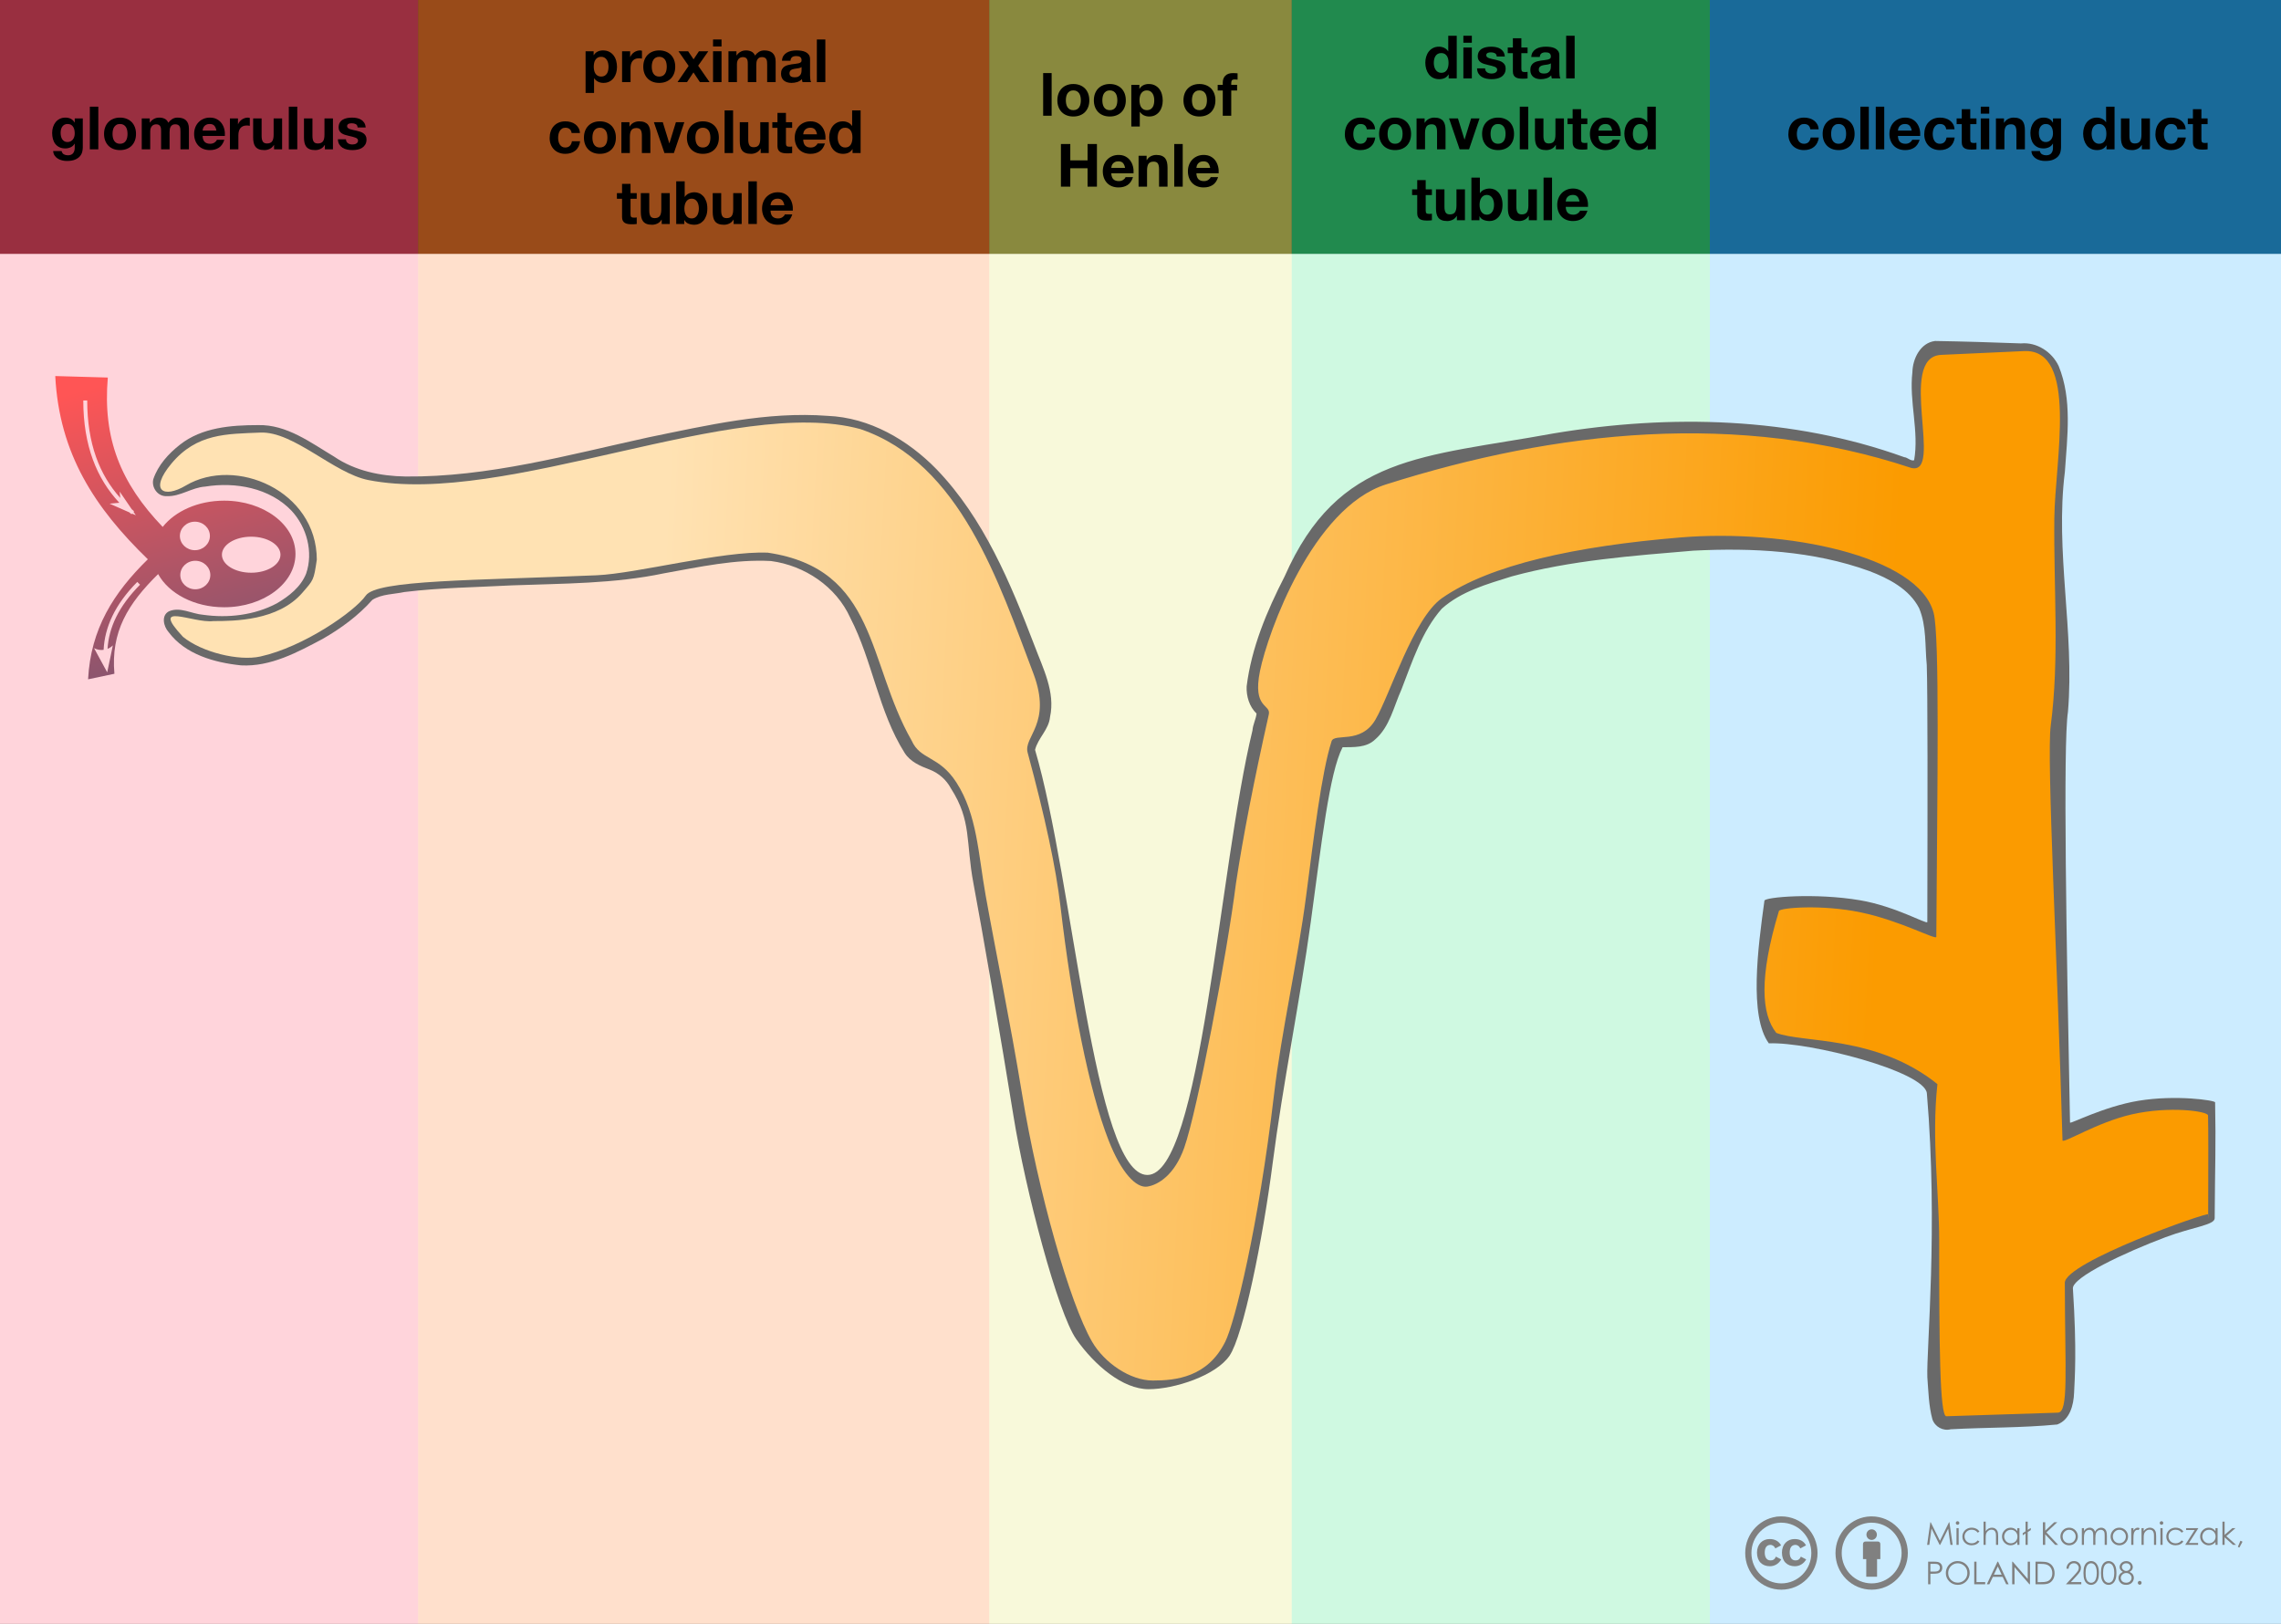<?xml version="1.0" encoding="UTF-8"?>
<svg width="611px" height="435px" viewBox="0 0 611 435" version="1.1" xmlns="http://www.w3.org/2000/svg" xmlns:xlink="http://www.w3.org/1999/xlink">
    <rect x="0" y="0" width="611" height="435" fill="#333333" stroke="none"/>
    <title>figure-03-1</title>
    <defs>
        <linearGradient x1="24.327%" y1="44.525%" x2="84.163%" y2="46.146%" id="linearGradient-1">
            <stop stop-color="#FFE2B3" offset="0%"></stop>
            <stop stop-color="#FB9B00" offset="100%"></stop>
        </linearGradient>
        <linearGradient x1="33.139%" y1="1.31864298e-05%" x2="55.098%" y2="100%" id="linearGradient-2">
            <stop stop-color="#FF5555" offset="0%"></stop>
            <stop stop-color="#825570" offset="100%"></stop>
        </linearGradient>
    </defs>
    <g id="Page-1" stroke="none" stroke-width="1" fill="none" fill-rule="evenodd">
        <rect id="Rectangle" fill="#FFFFFF" x="0" y="68" width="611" height="367"></rect>
        <rect id="Rectangle" fill-opacity="0.2" fill="#FF2C4F" x="0" y="68" width="112" height="367"></rect>
        <rect id="Rectangle-Copy-5" fill-opacity="0.5" fill="#FF2C4F" x="0" y="0" width="112" height="68"></rect>
        <rect id="Rectangle-Copy" fill-opacity="0.2" fill="#FF6500" x="112" y="68" width="153" height="367"></rect>
        <rect id="Rectangle-Copy-6" fill-opacity="0.5" fill="#FF6500" x="112" y="0" width="153" height="68"></rect>
        <rect id="Rectangle-Copy-2" fill-opacity="0.2" fill="#11E36B" x="346" y="68" width="112" height="367"></rect>
        <rect id="Rectangle-Copy-7" fill-opacity="0.5" fill="#11E36B" x="346" y="0" width="112" height="68"></rect>
        <rect id="Rectangle-Copy-4" fill-opacity="0.2" fill="#E0E14A" x="265" y="68" width="81" height="367"></rect>
        <rect id="Rectangle-Copy-8" fill-opacity="0.5" fill="#E0E14A" x="265" y="0" width="81" height="68"></rect>
        <rect id="Rectangle-Copy-3" fill-opacity="0.2" fill="#00A2FF" x="458" y="68" width="153" height="367"></rect>
        <rect id="Rectangle-Copy-9" fill-opacity="0.5" fill="#00A2FF" x="458" y="0" width="153" height="68"></rect>
        <g id="layer1" transform="translate(14.802, 91.344)">
            <path d="M497.461,8.365 C496.541,16.224 499.291,24.145 497.927,31.94 C497.044,32.239 496.187,31.193 495.272,31.12 C465.352,20.326 432.57,19.554 401.412,24.749 C366.235,31.178 343.71,30.381 329.288,63.093 C324.548,72.338 320.415,82.149 319.129,92.532 C319.021,95.184 319.854,97.952 321.784,99.803 C321.614,101.351 320.802,102.75 320.692,104.318 C311.734,141.092 306.88,223.4 292.54,223.4 C278.2,223.4 272.801,144.597 262.455,109.528 C263.231,106.362 266.142,104.099 266.461,100.744 C267.937,94.064 264.563,87.646 262.298,81.575 C255.852,64.768 248.729,47.531 236.081,34.378 C228.402,26.499 218.13,20.504 206.892,20.056 C190.663,18.818 174.642,22.595 158.864,25.819 C137.433,30.508 115.962,36.512 93.848,36.3 C87.121,36.202 80.304,34.793 74.673,30.959 C68.389,27.206 61.993,22.338 54.339,22.531 C47.109,22.542 39.283,23.133 33.404,27.774 C30.335,30.177 27.524,33.267 26.267,37.016 C25.707,39.263 27.477,41.715 29.879,41.56 C33.529,41.704 36.556,39.235 40.159,39.003 C48.251,37.689 57.46,39.355 63.291,45.47 C67.386,49.879 69.183,56.586 67.193,62.329 C65.771,65.894 62.608,68.361 59.39,70.26 C53.39,73.464 46.274,74.283 39.595,73.34 C36.579,73.111 33.436,71.107 30.442,72.415 C28.31,73.538 29.021,76.481 30.346,77.965 C34.81,83.962 42.609,86.151 49.77,86.893 C57.648,87.312 64.873,83.395 71.615,79.809 C76.539,76.997 81.167,73.586 84.944,69.343 C87.489,67.763 90.69,67.852 93.557,67.241 C103.1,66.075 112.771,65.973 122.378,65.46 C135.968,64.954 149.687,65.055 163.057,62.236 C172.516,60.544 182.068,58.418 191.713,58.942 C200.712,60.128 209.164,65.765 212.956,74.145 C218.941,85.745 220.505,99.258 227.531,110.356 C229.048,112.726 231.713,113.871 234.232,114.814 C236.695,115.776 238.688,117.548 239.934,119.88 C245.517,128.594 243.845,134.178 245.962,145.365 C248.078,156.552 253.477,187.68 256.676,207.62 C259.875,227.56 268.551,260.377 273.484,267.387 C278.417,274.397 285.945,280.789 292.876,280.789 C299.806,280.789 310.897,277.146 314.544,271.827 C318.19,266.508 323.46,240.797 326.114,220.138 C328.768,199.479 333.405,176.787 336.305,155.646 C339.206,134.504 341.269,115.691 344.828,108.828 C347.818,108.775 351.186,109 353.515,106.769 C357.473,103.382 358.522,97.934 360.596,93.361 C363.515,85.876 366.033,77.817 371.4,71.717 C376.624,67.016 383.632,65.1 390.161,63.053 C405.997,58.742 422.452,57.541 438.758,56.167 C454.603,55.351 470.925,56.198 485.9,61.62 C491.107,63.6 496.634,66.451 499.262,71.571 C501.276,76.359 500.805,81.681 501.308,86.756 C501.561,93.742 501.539,122.451 501.46,155.646 C501.458,156.395 492.93,151.42 483.415,149.811 C471.408,147.781 457.83,148.975 457.827,149.932 C456.078,162.58 453.676,180.819 459.009,188.145 C469.863,187.699 500.843,195.676 501.339,201.533 C504.389,237.55 501.198,270.086 501.463,277.569 C501.756,281.335 501.825,285.22 502.817,288.846 C503.49,290.855 505.654,292.056 507.715,291.527 C517.22,291.002 526.786,291.17 536.254,290.246 C539.652,289.015 540.657,284.992 540.775,281.744 C540.938,278.005 541.54,270.598 540.456,253.8 C540.264,250.826 554.261,244.209 565.258,240.076 C572.592,237.32 578.424,236.838 578.435,234.987 C578.519,220.523 578.785,215.771 578.55,203.941 C578.54,203.424 568.088,201.862 558.027,203.525 C548.692,205.067 539.693,209.844 539.683,209.361 C538.748,162.056 537.787,107.877 539.129,99.356 C540.947,77.897 535.626,56.45 538.31,35.015 C538.946,25.615 540.299,15.65 536.64,6.7 C534.855,2.914 530.776,0.249 526.538,0.647 C518.875,0.361 511.207,0.121 503.541,0 C499.603,0.474 497.534,4.756 497.461,8.365 Z" id="path2625" fill="#696969"></path>
            <path d="M505.171,3.718 C493.197,4.265 506.036,36.27 497.122,33.993 C450.985,18.7 402.276,23.888 356.437,38.429 C336.784,44.663 324.814,78.098 322.71,88.381 C320.606,98.664 325.741,97.176 325.055,100.09 C321.082,117.776 318.15,132.868 316.258,145.365 C313.895,164.141 305.899,206.285 302.404,216.127 C299.847,223.329 295.511,226.047 292.54,226.515 C289.54,226.988 285.551,222.819 282.148,214.115 C276.889,200.662 272.299,177.37 269.249,151.341 C268.059,141.191 265.133,127.502 260.47,110.272 C259.271,105.93 267.087,102.584 262.012,89.079 C252.836,64.958 242.558,32.705 215.644,23.595 C182.169,14.466 120.649,44.492 83.868,37.251 C74.587,35.424 63.872,24.159 54.936,24.535 C46,24.912 37.919,24.68 31.113,32.846 C25.077,40.089 28.99,42.263 34.967,38.719 C48.283,30.824 70.016,40.105 70.06,58.569 C69.245,64.183 69.172,63.989 66.187,67.446 C59.686,74.976 47.901,75.026 42.372,75.026 C36.892,75.699 25.149,69.555 34.206,79.236 C39.242,83.383 49.151,85.797 54.936,84.52 C66.552,81.958 80.226,72.425 83.177,68.194 C86.127,63.963 112.269,64.161 145.005,62.759 C155.79,62.297 178.734,56.171 190.872,56.704 C220.283,61.078 217.439,86.179 229.409,107.058 C231.723,112.297 236.722,111.029 241.367,118.233 C246.961,126.909 247.212,137.289 249.22,148.52 C251.986,163.981 255.638,181.445 258.991,201.829 C263.286,227.942 271.752,257.729 277.7,268.024 C280.986,273.711 287.891,278.467 294.012,278.467 C300.132,278.467 308.676,277.614 313.422,268.024 C315.933,262.949 322.266,237.562 326.468,201.829 C328.473,184.786 332.736,166.52 335.083,148.52 C337.113,132.942 339.188,115.609 341.876,107.227 C342.622,104.9 349.698,108.168 353.629,101.43 C357.561,94.692 363.804,74.225 371.462,68.878 C384.279,59.929 407.169,54.967 435.292,52.629 C463.416,50.291 499.076,57.451 503.15,72.824 C504.79,79.013 504.141,118.71 503.868,159.618 C503.862,160.573 494.31,155.299 483.667,153.068 C473.241,150.883 462.078,151.814 461.712,152.685 C456.327,170.551 457.014,180.326 461.002,185.34 C467.879,188.099 487.804,185.909 504.167,199.061 C502.55,213.833 504.642,228.164 504.638,240.855 C504.63,268.279 504.771,288.041 506.546,288.037 L536.393,287.075 C539.371,287.069 538.332,276.21 538.29,252.297 C538.28,246.772 576.772,233.177 576.756,233.946 C576.587,240.603 576.84,214.781 576.655,207.459 C576.626,206.326 566.366,204.868 556.245,207.167 C546.938,209.28 537.701,215.174 537.671,214.115 C536.324,166.416 533.385,111.686 534.516,103.064 C536.879,85.058 535.275,66.119 535.482,47.376 C535.648,32.329 541.975,2.037 527.37,2.704 L505.171,3.718 Z" id="path2600" fill="url(#linearGradient-1)"></path>
            <path d="M0,9.39 C1.069,30.203 10.572,44.683 24.798,58.471 C15.598,67.486 9.505,77.098 8.791,90.629 L15.846,89.141 C14.861,77.859 19.436,70.442 27.557,62.437 C30.406,67.646 37.253,71.325 45.244,71.325 C55.789,71.325 64.348,64.928 64.348,57.047 C64.348,49.166 55.789,42.77 45.244,42.77 C38.232,42.77 32.102,45.596 28.779,49.808 C17.53,38.084 12.683,26.189 14.076,9.792 L0,9.39 Z M7.505,15.929 L8.558,15.929 C8.567,27.554 11.877,35.873 17.414,42.046 L17.253,40.333 L20.487,45.071 C20.692,45.249 20.897,45.427 21.106,45.602 L20.961,45.771 L21.581,46.679 L20.575,46.237 L20.43,46.414 C20.23,46.247 20.032,46.078 19.835,45.907 L14.551,43.575 L17.165,43.333 C11.145,36.904 7.514,28.12 7.505,15.929 L7.505,15.929 Z M37.402,48.401 C39.622,48.401 41.424,50.112 41.424,52.221 C41.424,54.33 39.622,56.042 37.402,56.042 C35.182,56.042 33.38,54.33 33.38,52.221 C33.38,50.112 35.182,48.401 37.402,48.401 Z M52.483,52.422 C56.812,52.422 60.326,54.585 60.326,57.249 C60.326,59.913 56.812,62.075 52.483,62.075 C48.154,62.075 44.641,59.913 44.641,57.249 C44.641,54.585 48.154,52.422 52.483,52.422 L52.483,52.422 Z M37.515,58.873 C39.735,58.873 41.536,60.585 41.536,62.694 C41.536,64.803 39.735,66.515 37.515,66.515 C35.295,66.515 33.493,64.803 33.493,62.694 C33.493,60.585 35.295,58.873 37.515,58.873 Z M21.967,64.544 L22.715,65.284 C16.912,71.137 14.354,76.825 14.004,82.465 C14.521,82.257 15.008,81.945 15.427,81.54 L14.221,87.299 L13.915,88.755 L13.207,87.452 L13.183,87.452 C13.18,87.433 13.178,87.414 13.175,87.395 L10.392,82.28 C11.196,82.706 12.087,82.853 12.95,82.738 C13.249,76.729 15.92,70.644 21.967,64.544 L21.967,64.544 Z" id="path3378" fill="url(#linearGradient-2)"></path>
            <g id="g10175" transform="translate(452.679, 314.86)" fill="#808080">
                <g id="g3993" transform="translate(24.183, 0)">
                    <path d="M9.442,0.001 C4.21,0.135 0,4.484 0,9.819 C0,15.238 4.34,19.636 9.688,19.636 C15.035,19.636 19.376,15.238 19.376,9.819 C19.376,4.399 15.035,0.001 9.688,0.001 C9.604,0.001 9.525,-0.001 9.442,0.001 L9.442,0.001 Z M9.432,1.688 C9.518,1.686 9.601,1.688 9.688,1.688 C14.116,1.688 17.71,5.331 17.71,9.819 C17.71,14.307 14.116,17.949 9.688,17.949 C5.259,17.949 1.665,14.307 1.665,9.819 C1.665,5.418 5.123,1.827 9.432,1.688 Z" id="path1334" fill-rule="nonzero"></path>
                    <g id="g6525" transform="translate(7.363, 3.471)">
                        <path d="M3.725,1.419 C3.725,2.203 3.098,2.838 2.324,2.838 C1.551,2.838 0.924,2.203 0.924,1.419 C0.924,0.635 1.551,0 2.324,0 C3.098,0 3.725,0.635 3.725,1.419 Z" id="path6277"></path>
                        <path d="M0.876,12.695 L3.773,12.695 L3.773,7.977 L4.649,7.977 C4.649,7.977 4.649,4.605 4.649,4.074 C4.648,3.934 4.661,3.656 4.461,3.452 C4.261,3.249 3.99,3.262 3.847,3.262 C3.705,3.262 0.944,3.262 0.802,3.262 C0.659,3.262 0.388,3.249 0.188,3.452 C-0.012,3.656 0.001,3.934 0,4.074 C0,4.605 0,7.977 0,7.977 L0.876,7.977 L0.876,12.695 Z" id="path3572"></path>
                    </g>
                </g>
                <g id="g3999" transform="translate(0, 0)">
                    <path d="M9.442,0.001 C4.21,0.135 0,4.484 0,9.819 C0,15.238 4.34,19.636 9.688,19.636 C15.035,19.636 19.376,15.238 19.376,9.819 C19.376,4.399 15.035,0.001 9.688,0.001 C9.604,0.001 9.525,-0.001 9.442,0.001 Z M9.432,1.688 C9.518,1.686 9.601,1.688 9.688,1.688 C14.116,1.688 17.71,5.331 17.71,9.819 C17.71,14.307 14.116,17.949 9.688,17.949 C5.259,17.949 1.665,14.307 1.665,9.819 C1.665,5.418 5.123,1.827 9.432,1.688 Z" id="path3926" fill-rule="nonzero"></path>
                    <g id="g4605" transform="translate(3.154, 0.059)">
                        <g id="g8809" transform="translate(4.866, 0)">
                            <path d="M1.092,0.061 C1.096,0.061 1.101,0.061 1.105,0.061 L2.369,0.061 C2.161,0.047 1.951,0.039 1.739,0.039 C1.521,0.039 1.305,0.047 1.092,0.061 Z" id="path8811"></path>
                            <path d="M0,0.187 C0.357,0.124 0.721,0.08 1.092,0.057 C0.716,0.058 0.351,0.103 0,0.187 Z" id="path8813"></path>
                            <path d="M0,0.187 C0.357,0.124 0.721,0.08 1.092,0.057 C0.716,0.058 0.351,0.103 0,0.187 Z" id="path8815"></path>
                        </g>
                        <path d="M6.455,7.703 C5.801,6.494 4.684,6.012 3.388,6.012 C1.501,6.012 6.45382722e-16,7.365 6.45382722e-16,9.654 C6.45382722e-16,11.982 1.412,13.296 3.452,13.296 C4.762,13.296 5.878,12.568 6.494,11.462 L5.057,10.721 C4.736,11.501 4.248,11.735 3.632,11.735 C2.567,11.735 2.079,10.837 2.079,9.654 C2.079,8.47 2.49,7.573 3.632,7.573 C3.94,7.573 4.556,7.742 4.915,8.522 L6.455,7.703 Z" id="path8817"></path>
                        <path d="M13.139,7.703 C12.485,6.494 11.368,6.012 10.072,6.012 C8.185,6.012 6.684,7.365 6.684,9.654 C6.684,11.982 8.096,13.296 10.136,13.296 C11.445,13.296 12.562,12.568 13.178,11.462 L11.74,10.721 C11.419,11.501 10.932,11.735 10.316,11.735 C9.251,11.735 8.763,10.837 8.763,9.654 C8.763,8.47 9.174,7.573 10.316,7.573 C10.624,7.573 11.24,7.742 11.599,8.522 L13.139,7.703 Z" id="path8819"></path>
                    </g>
                </g>
                <path d="M48.728,7.63 L49.59,1.563 L49.689,1.563 L52.155,6.541 L54.597,1.563 L54.696,1.563 L55.566,7.63 L54.968,7.63 L54.374,3.291 L52.229,7.63 L52.077,7.63 L49.903,3.258 L49.313,7.63 L48.728,7.63 Z M56.882,1.295 C57.014,1.295 57.127,1.341 57.22,1.435 C57.314,1.528 57.361,1.641 57.361,1.773 C57.361,1.902 57.314,2.014 57.22,2.107 C57.127,2.201 57.014,2.247 56.882,2.247 C56.753,2.247 56.641,2.201 56.548,2.107 C56.454,2.014 56.408,1.902 56.408,1.773 C56.408,1.641 56.455,1.528 56.548,1.435 C56.641,1.341 56.753,1.295 56.882,1.295 Z M56.593,3.143 L57.175,3.143 L57.175,7.63 L56.593,7.63 L56.593,3.143 Z M62.735,4.075 L62.277,4.359 C61.881,3.834 61.341,3.571 60.656,3.571 C60.109,3.571 59.655,3.747 59.293,4.099 C58.931,4.451 58.751,4.879 58.751,5.382 C58.751,5.709 58.834,6.017 59,6.306 C59.166,6.595 59.395,6.819 59.685,6.978 C59.975,7.138 60.3,7.218 60.66,7.218 C61.32,7.218 61.859,6.955 62.277,6.43 L62.735,6.731 C62.52,7.053 62.232,7.302 61.871,7.48 C61.509,7.657 61.097,7.746 60.635,7.746 C59.926,7.746 59.338,7.52 58.87,7.069 C58.403,6.618 58.169,6.07 58.169,5.423 C58.169,4.989 58.278,4.585 58.497,4.213 C58.715,3.84 59.016,3.549 59.398,3.341 C59.78,3.132 60.208,3.027 60.681,3.027 C60.978,3.027 61.265,3.072 61.541,3.163 C61.817,3.254 62.052,3.372 62.244,3.518 C62.437,3.664 62.6,3.849 62.735,4.075 L62.735,4.075 Z M63.84,1.41 L64.418,1.41 L64.418,3.947 C64.652,3.639 64.909,3.409 65.189,3.256 C65.47,3.103 65.773,3.027 66.101,3.027 C66.436,3.027 66.734,3.112 66.994,3.283 C67.254,3.453 67.445,3.682 67.569,3.97 C67.693,4.257 67.755,4.707 67.755,5.32 L67.755,7.63 L67.177,7.63 L67.177,5.489 C67.177,4.972 67.157,4.627 67.115,4.454 C67.044,4.157 66.914,3.934 66.726,3.784 C66.537,3.634 66.29,3.559 65.985,3.559 C65.636,3.559 65.323,3.675 65.047,3.906 C64.77,4.137 64.588,4.423 64.5,4.764 C64.445,4.983 64.418,5.39 64.418,5.984 L64.418,7.63 L63.84,7.63 L63.84,1.41 Z M73.459,3.143 L73.459,7.63 L72.89,7.63 L72.89,6.859 C72.648,7.153 72.376,7.374 72.075,7.523 C71.774,7.671 71.445,7.746 71.087,7.746 C70.452,7.746 69.91,7.515 69.46,7.055 C69.011,6.594 68.786,6.034 68.786,5.374 C68.786,4.728 69.013,4.175 69.466,3.716 C69.92,3.257 70.466,3.027 71.104,3.027 C71.472,3.027 71.806,3.105 72.104,3.262 C72.402,3.419 72.664,3.654 72.89,3.967 L72.89,3.143 L73.459,3.143 Z M71.149,3.584 C70.828,3.584 70.531,3.663 70.258,3.821 C69.986,3.979 69.77,4.201 69.609,4.487 C69.448,4.773 69.367,5.076 69.367,5.395 C69.367,5.711 69.449,6.013 69.611,6.302 C69.773,6.591 69.991,6.816 70.265,6.976 C70.538,7.137 70.832,7.218 71.145,7.218 C71.461,7.218 71.761,7.138 72.044,6.978 C72.328,6.819 72.545,6.603 72.698,6.331 C72.851,6.059 72.927,5.752 72.927,5.411 C72.927,4.891 72.756,4.457 72.413,4.108 C72.071,3.758 71.65,3.584 71.149,3.584 L71.149,3.584 Z M75.674,3.625 L76.499,3.093 L76.499,3.67 L75.674,4.203 L75.674,7.63 L75.097,7.63 L75.097,4.574 L74.338,5.065 L74.338,4.487 L75.097,3.996 L75.097,1.41 L75.674,1.41 L75.674,3.625 Z M79.741,1.563 L80.36,1.563 L80.36,3.84 L82.781,1.563 L83.602,1.563 L80.685,4.285 L83.828,7.63 L83.024,7.63 L80.36,4.801 L80.36,7.63 L79.741,7.63 L79.741,1.563 Z M86.769,3.027 C87.46,3.027 88.032,3.277 88.485,3.778 C88.898,4.234 89.104,4.774 89.104,5.399 C89.104,6.026 88.886,6.574 88.45,7.042 C88.014,7.511 87.454,7.746 86.769,7.746 C86.082,7.746 85.52,7.511 85.084,7.042 C84.649,6.574 84.431,6.026 84.431,5.399 C84.431,4.777 84.637,4.238 85.049,3.782 C85.503,3.279 86.076,3.027 86.769,3.027 L86.769,3.027 Z M86.769,3.592 C86.291,3.592 85.88,3.769 85.536,4.124 C85.192,4.479 85.021,4.908 85.021,5.411 C85.021,5.736 85.099,6.038 85.256,6.318 C85.412,6.599 85.624,6.815 85.891,6.968 C86.158,7.121 86.45,7.197 86.769,7.197 C87.088,7.197 87.381,7.121 87.648,6.968 C87.915,6.815 88.126,6.599 88.283,6.318 C88.44,6.038 88.518,5.736 88.518,5.411 C88.518,4.908 88.346,4.479 88.001,4.124 C87.655,3.769 87.245,3.592 86.769,3.592 L86.769,3.592 Z M90.168,3.142 L90.741,3.142 L90.741,3.918 C90.942,3.632 91.148,3.423 91.36,3.291 C91.652,3.115 91.958,3.027 92.28,3.027 C92.497,3.027 92.703,3.07 92.899,3.155 C93.094,3.24 93.253,3.354 93.377,3.495 C93.501,3.637 93.608,3.84 93.699,4.104 C93.891,3.752 94.132,3.484 94.421,3.301 C94.709,3.118 95.02,3.027 95.353,3.027 C95.663,3.027 95.938,3.105 96.176,3.262 C96.413,3.419 96.59,3.637 96.706,3.918 C96.821,4.198 96.879,4.619 96.879,5.18 L96.879,7.63 L96.289,7.63 L96.289,5.18 C96.289,4.699 96.255,4.368 96.186,4.188 C96.117,4.008 96,3.863 95.833,3.753 C95.667,3.643 95.468,3.588 95.237,3.588 C94.957,3.588 94.7,3.67 94.468,3.835 C94.236,4 94.066,4.22 93.959,4.495 C93.851,4.77 93.798,5.23 93.798,5.873 L93.798,7.63 L93.224,7.63 L93.224,5.333 C93.224,4.791 93.191,4.423 93.123,4.229 C93.056,4.035 92.938,3.88 92.771,3.763 C92.603,3.646 92.404,3.588 92.173,3.588 C91.906,3.588 91.656,3.668 91.424,3.829 C91.192,3.99 91.02,4.207 90.908,4.479 C90.797,4.751 90.741,5.168 90.741,5.729 L90.741,7.63 L90.168,7.63 L90.168,3.142 Z M100.216,3.027 C100.906,3.027 101.478,3.277 101.932,3.778 C102.344,4.234 102.55,4.774 102.55,5.399 C102.55,6.026 102.332,6.574 101.897,7.042 C101.461,7.511 100.9,7.746 100.216,7.746 C99.528,7.746 98.967,7.511 98.531,7.042 C98.095,6.574 97.877,6.026 97.877,5.399 C97.877,4.777 98.083,4.238 98.496,3.782 C98.949,3.279 99.523,3.027 100.216,3.027 L100.216,3.027 Z M100.216,3.592 C99.737,3.592 99.326,3.769 98.982,4.124 C98.639,4.479 98.467,4.908 98.467,5.411 C98.467,5.736 98.545,6.038 98.702,6.318 C98.859,6.599 99.07,6.815 99.337,6.968 C99.604,7.121 99.897,7.197 100.216,7.197 C100.535,7.197 100.828,7.121 101.094,6.968 C101.361,6.815 101.573,6.599 101.73,6.318 C101.886,6.038 101.965,5.736 101.965,5.411 C101.965,4.908 101.792,4.479 101.447,4.124 C101.102,3.769 100.691,3.592 100.216,3.592 Z M103.4,3.142 L103.99,3.142 L103.99,3.798 C104.166,3.54 104.351,3.347 104.547,3.219 C104.742,3.091 104.945,3.027 105.157,3.027 C105.317,3.027 105.487,3.078 105.669,3.18 L105.367,3.666 C105.246,3.614 105.145,3.588 105.062,3.588 C104.87,3.588 104.684,3.667 104.505,3.825 C104.327,3.983 104.191,4.229 104.097,4.561 C104.026,4.817 103.99,5.334 103.99,6.112 L103.99,7.63 L103.4,7.63 L103.4,3.142 Z M106.159,3.142 L106.737,3.142 L106.737,3.947 C106.968,3.639 107.224,3.409 107.504,3.256 C107.785,3.103 108.09,3.027 108.42,3.027 C108.755,3.027 109.053,3.112 109.313,3.283 C109.573,3.453 109.764,3.683 109.888,3.972 C110.012,4.26 110.074,4.71 110.074,5.32 L110.074,7.63 L109.5,7.63 L109.5,5.489 C109.5,4.972 109.478,4.627 109.434,4.454 C109.366,4.157 109.236,3.934 109.047,3.784 C108.857,3.634 108.609,3.559 108.304,3.559 C107.955,3.559 107.642,3.675 107.366,3.906 C107.09,4.137 106.907,4.422 106.819,4.763 C106.764,4.986 106.737,5.393 106.737,5.984 L106.737,7.63 L106.159,7.63 L106.159,3.142 Z M111.509,1.295 C111.641,1.295 111.754,1.341 111.847,1.435 C111.941,1.528 111.988,1.641 111.988,1.773 C111.988,1.902 111.941,2.014 111.847,2.107 C111.754,2.201 111.641,2.247 111.509,2.247 C111.38,2.247 111.268,2.201 111.175,2.107 C111.081,2.014 111.035,1.902 111.035,1.773 C111.035,1.641 111.082,1.528 111.175,1.435 C111.268,1.341 111.38,1.295 111.509,1.295 Z M111.22,3.142 L111.802,3.142 L111.802,7.63 L111.22,7.63 L111.22,3.142 Z M117.362,4.075 L116.904,4.359 C116.508,3.834 115.968,3.571 115.283,3.571 C114.736,3.571 114.282,3.747 113.92,4.099 C113.558,4.451 113.378,4.879 113.378,5.382 C113.378,5.709 113.461,6.017 113.627,6.306 C113.793,6.595 114.022,6.819 114.312,6.978 C114.602,7.138 114.927,7.218 115.287,7.218 C115.947,7.218 116.486,6.955 116.904,6.43 L117.362,6.731 C117.147,7.053 116.859,7.302 116.498,7.48 C116.136,7.657 115.724,7.746 115.263,7.746 C114.553,7.746 113.965,7.52 113.497,7.069 C113.03,6.618 112.796,6.07 112.796,5.423 C112.796,4.989 112.905,4.585 113.124,4.213 C113.342,3.84 113.643,3.549 114.025,3.34 C114.407,3.131 114.835,3.027 115.308,3.027 C115.605,3.027 115.892,3.072 116.168,3.163 C116.444,3.254 116.679,3.372 116.871,3.518 C117.064,3.664 117.227,3.849 117.362,4.075 L117.362,4.075 Z M118.1,3.142 L121.396,3.142 L118.855,7.119 L121.313,7.119 L121.313,7.63 L117.861,7.63 L120.402,3.65 L118.1,3.65 L118.1,3.142 Z M126.535,3.142 L126.535,7.63 L125.966,7.63 L125.966,6.859 C125.724,7.153 125.453,7.374 125.151,7.523 C124.85,7.671 124.521,7.746 124.164,7.746 C123.528,7.746 122.986,7.515 122.536,7.055 C122.087,6.594 121.862,6.034 121.862,5.374 C121.862,4.728 122.089,4.175 122.543,3.716 C122.996,3.257 123.542,3.027 124.18,3.027 C124.549,3.027 124.882,3.105 125.18,3.262 C125.479,3.419 125.741,3.654 125.966,3.967 L125.966,3.142 L126.535,3.142 Z M124.225,3.584 C123.904,3.584 123.607,3.663 123.334,3.821 C123.062,3.979 122.846,4.201 122.685,4.487 C122.524,4.773 122.444,5.076 122.444,5.395 C122.444,5.711 122.525,6.013 122.687,6.302 C122.849,6.591 123.067,6.815 123.341,6.976 C123.614,7.137 123.908,7.218 124.221,7.218 C124.538,7.218 124.837,7.138 125.12,6.978 C125.404,6.819 125.622,6.603 125.774,6.331 C125.927,6.059 126.003,5.752 126.003,5.411 C126.003,4.891 125.832,4.457 125.49,4.108 C125.147,3.758 124.726,3.584 124.225,3.584 L124.225,3.584 Z M127.835,1.41 L128.416,1.41 L128.416,4.949 L130.491,3.142 L131.34,3.142 L128.878,5.283 L131.485,7.63 L130.668,7.63 L128.416,5.613 L128.416,7.63 L127.835,7.63 L127.835,1.41 Z M132.652,6.516 L133.209,6.78 L132.372,8.34 L131.963,8.166 L132.652,6.516 Z M49,12.122 L50.208,12.122 C50.901,12.122 51.369,12.152 51.611,12.213 C51.957,12.298 52.24,12.473 52.46,12.738 C52.68,13.004 52.79,13.337 52.79,13.739 C52.79,14.143 52.683,14.476 52.469,14.739 C52.254,15.002 51.959,15.178 51.582,15.269 C51.307,15.335 50.793,15.368 50.039,15.368 L49.606,15.368 L49.606,18.189 L49,18.189 L49,12.122 Z M49.606,12.712 L49.606,14.774 L50.633,14.786 C51.048,14.786 51.352,14.749 51.545,14.673 C51.737,14.597 51.888,14.475 51.998,14.306 C52.108,14.137 52.163,13.948 52.163,13.739 C52.163,13.535 52.108,13.349 51.998,13.18 C51.888,13.011 51.743,12.89 51.563,12.819 C51.383,12.747 51.088,12.712 50.679,12.712 L49.606,12.712 Z M56.894,11.969 C57.813,11.969 58.581,12.276 59.2,12.889 C59.819,13.502 60.128,14.257 60.128,15.153 C60.128,16.042 59.819,16.795 59.202,17.414 C58.585,18.033 57.832,18.342 56.944,18.342 C56.045,18.342 55.286,18.034 54.667,17.418 C54.048,16.802 53.739,16.057 53.739,15.182 C53.739,14.599 53.88,14.059 54.162,13.561 C54.444,13.064 54.828,12.674 55.315,12.392 C55.801,12.11 56.328,11.969 56.894,11.969 Z M56.923,12.563 C56.475,12.563 56.05,12.68 55.649,12.914 C55.247,13.148 54.934,13.462 54.708,13.858 C54.483,14.254 54.37,14.696 54.37,15.182 C54.37,15.903 54.62,16.511 55.119,17.008 C55.618,17.504 56.219,17.752 56.923,17.752 C57.394,17.752 57.829,17.638 58.229,17.41 C58.629,17.181 58.941,16.869 59.165,16.473 C59.389,16.077 59.501,15.637 59.501,15.153 C59.501,14.672 59.389,14.237 59.165,13.848 C58.941,13.459 58.625,13.148 58.218,12.914 C57.811,12.68 57.38,12.563 56.923,12.563 L56.923,12.563 Z M61.345,12.122 L61.955,12.122 L61.955,17.604 L64.286,17.604 L64.286,18.189 L61.345,18.189 L61.345,12.122 Z M67.734,12.122 L70.564,18.189 L69.912,18.189 L68.959,16.193 L66.344,16.193 L65.395,18.189 L64.719,18.189 L67.586,12.122 L67.734,12.122 Z M67.66,13.409 L66.616,15.607 L68.691,15.607 L67.66,13.409 Z M71.512,18.189 L71.512,12.122 L71.644,12.122 L75.678,16.766 L75.678,12.122 L76.276,12.122 L76.276,18.189 L76.14,18.189 L72.139,13.603 L72.139,18.189 L71.512,18.189 Z M77.761,18.189 L77.761,12.122 L79.019,12.122 C79.927,12.122 80.585,12.195 80.995,12.34 C81.583,12.547 82.043,12.904 82.375,13.413 C82.706,13.922 82.872,14.528 82.872,15.232 C82.872,15.84 82.74,16.374 82.478,16.836 C82.215,17.298 81.874,17.639 81.455,17.859 C81.035,18.079 80.448,18.189 79.692,18.189 L77.761,18.189 Z M78.343,17.616 L79.044,17.616 C79.883,17.616 80.464,17.564 80.789,17.459 C81.245,17.311 81.604,17.043 81.865,16.657 C82.126,16.271 82.257,15.798 82.257,15.24 C82.257,14.654 82.115,14.154 81.832,13.739 C81.549,13.324 81.154,13.039 80.648,12.885 C80.269,12.769 79.643,12.712 78.772,12.712 L78.343,12.712 L78.343,17.616 Z M86.629,14.023 L86.048,14.023 C86.064,13.424 86.264,12.932 86.648,12.547 C87.031,12.162 87.505,11.969 88.069,11.969 C88.627,11.969 89.079,12.149 89.424,12.51 C89.769,12.87 89.941,13.295 89.941,13.784 C89.941,14.128 89.859,14.45 89.694,14.751 C89.529,15.052 89.208,15.46 88.733,15.974 L87.223,17.604 L90.024,17.604 L90.024,18.189 L85.903,18.189 L88.221,15.686 C88.692,15.182 88.997,14.809 89.139,14.566 C89.281,14.322 89.351,14.066 89.351,13.796 C89.351,13.456 89.224,13.162 88.97,12.916 C88.716,12.67 88.404,12.547 88.036,12.547 C87.648,12.547 87.326,12.676 87.068,12.934 C86.811,13.193 86.665,13.556 86.629,14.023 L86.629,14.023 Z M90.605,15.158 C90.605,14.357 90.691,13.739 90.863,13.302 C91.035,12.864 91.278,12.533 91.591,12.307 C91.905,12.082 92.255,11.969 92.643,11.969 C93.036,11.969 93.392,12.083 93.711,12.31 C94.03,12.536 94.282,12.877 94.468,13.33 C94.654,13.784 94.747,14.393 94.747,15.158 C94.747,15.919 94.655,16.526 94.472,16.977 C94.289,17.428 94.037,17.768 93.715,17.997 C93.394,18.227 93.036,18.342 92.643,18.342 C92.255,18.342 91.906,18.23 91.595,18.008 C91.285,17.785 91.042,17.453 90.867,17.012 C90.693,16.57 90.605,15.952 90.605,15.158 L90.605,15.158 Z M91.179,15.17 C91.179,15.855 91.24,16.372 91.362,16.723 C91.485,17.074 91.665,17.34 91.905,17.521 C92.144,17.703 92.397,17.793 92.664,17.793 C92.933,17.793 93.185,17.705 93.418,17.527 C93.652,17.35 93.829,17.084 93.95,16.729 C94.102,16.297 94.177,15.778 94.177,15.17 C94.177,14.56 94.11,14.06 93.975,13.671 C93.84,13.282 93.654,12.997 93.416,12.817 C93.178,12.637 92.928,12.547 92.664,12.547 C92.394,12.547 92.141,12.637 91.905,12.817 C91.668,12.997 91.488,13.262 91.364,13.613 C91.241,13.964 91.179,14.483 91.179,15.17 L91.179,15.17 Z M95.291,15.158 C95.291,14.357 95.377,13.739 95.549,13.302 C95.721,12.864 95.963,12.533 96.277,12.307 C96.59,12.082 96.941,11.969 97.329,11.969 C97.722,11.969 98.078,12.083 98.397,12.31 C98.716,12.536 98.968,12.877 99.154,13.33 C99.339,13.784 99.432,14.393 99.432,15.158 C99.432,15.919 99.341,16.526 99.158,16.977 C98.975,17.428 98.723,17.768 98.401,17.997 C98.079,18.227 97.722,18.342 97.329,18.342 C96.941,18.342 96.592,18.23 96.281,18.008 C95.97,17.785 95.728,17.453 95.553,17.012 C95.378,16.57 95.291,15.952 95.291,15.158 L95.291,15.158 Z M95.864,15.17 C95.864,15.855 95.926,16.372 96.048,16.723 C96.17,17.074 96.351,17.34 96.59,17.521 C96.829,17.703 97.082,17.793 97.349,17.793 C97.619,17.793 97.87,17.705 98.104,17.527 C98.338,17.35 98.515,17.084 98.636,16.729 C98.787,16.297 98.863,15.778 98.863,15.17 C98.863,14.56 98.796,14.06 98.661,13.671 C98.526,13.282 98.34,12.997 98.102,12.817 C97.864,12.637 97.613,12.547 97.349,12.547 C97.08,12.547 96.827,12.637 96.59,12.817 C96.354,12.997 96.174,13.262 96.05,13.613 C95.926,13.964 95.864,14.483 95.864,15.17 L95.864,15.17 Z M102.955,14.861 C103.364,15.064 103.658,15.297 103.835,15.558 C104.013,15.819 104.101,16.116 104.101,16.449 C104.101,16.916 103.949,17.329 103.643,17.686 C103.269,18.123 102.735,18.342 102.039,18.342 C101.368,18.342 100.859,18.15 100.513,17.766 C100.166,17.383 99.993,16.96 99.993,16.498 C99.993,16.16 100.084,15.855 100.265,15.585 C100.447,15.314 100.749,15.072 101.173,14.861 C100.876,14.707 100.653,14.516 100.505,14.287 C100.356,14.059 100.282,13.814 100.282,13.553 C100.282,13.289 100.361,13.031 100.519,12.78 C100.677,12.528 100.896,12.33 101.175,12.186 C101.454,12.041 101.756,11.969 102.08,11.969 C102.396,11.969 102.689,12.042 102.959,12.188 C103.228,12.334 103.439,12.532 103.592,12.782 C103.744,13.032 103.821,13.295 103.821,13.57 C103.821,13.845 103.749,14.089 103.604,14.304 C103.46,14.518 103.243,14.704 102.955,14.861 L102.955,14.861 Z M102.051,12.559 C101.719,12.559 101.443,12.657 101.224,12.854 C101.006,13.051 100.896,13.285 100.896,13.557 C100.896,13.827 101.014,14.071 101.249,14.289 C101.484,14.508 101.758,14.617 102.072,14.617 C102.273,14.617 102.462,14.568 102.641,14.469 C102.82,14.37 102.959,14.234 103.06,14.063 C103.16,13.891 103.21,13.718 103.21,13.545 C103.21,13.3 103.111,13.075 102.913,12.868 C102.715,12.662 102.428,12.559 102.051,12.559 L102.051,12.559 Z M102.08,15.166 C101.662,15.166 101.312,15.301 101.028,15.572 C100.745,15.843 100.604,16.159 100.604,16.519 C100.604,16.742 100.664,16.952 100.785,17.15 C100.906,17.348 101.075,17.5 101.292,17.608 C101.51,17.715 101.761,17.769 102.047,17.769 C102.49,17.769 102.842,17.638 103.103,17.377 C103.364,17.115 103.495,16.81 103.495,16.461 C103.495,16.123 103.357,15.822 103.08,15.56 C102.804,15.297 102.471,15.166 102.08,15.166 L102.08,15.166 Z M105.673,17.282 C105.813,17.282 105.933,17.331 106.032,17.43 C106.131,17.529 106.18,17.65 106.18,17.793 C106.18,17.934 106.131,18.054 106.032,18.154 C105.933,18.255 105.813,18.305 105.673,18.305 C105.533,18.305 105.413,18.255 105.314,18.154 C105.215,18.054 105.165,17.934 105.165,17.793 C105.165,17.65 105.215,17.529 105.314,17.43 C105.413,17.331 105.533,17.282 105.673,17.282 Z" id="text7738"></path>
            </g>
        </g>
        <g id="glomerulus" transform="translate(13.968, 28.576)" fill="#000000" fill-rule="nonzero">
            <path d="M4.112,9.472 C3.76,9.472 3.467,9.397 3.232,9.248 C2.997,9.099 2.808,8.907 2.664,8.672 C2.52,8.437 2.419,8.173 2.36,7.88 C2.301,7.587 2.272,7.291 2.272,6.992 C2.272,6.683 2.307,6.387 2.376,6.104 C2.445,5.821 2.557,5.571 2.712,5.352 C2.867,5.133 3.059,4.96 3.288,4.832 C3.517,4.704 3.792,4.64 4.112,4.64 C4.485,4.64 4.795,4.709 5.04,4.848 C5.285,4.987 5.483,5.173 5.632,5.408 C5.781,5.643 5.888,5.912 5.952,6.216 C6.016,6.52 6.048,6.843 6.048,7.184 C6.048,7.483 6.008,7.768 5.928,8.04 C5.848,8.312 5.728,8.555 5.568,8.768 C5.408,8.981 5.205,9.152 4.96,9.28 C4.715,9.408 4.432,9.472 4.112,9.472 Z M8.208,10.896 L8.208,3.152 L6.048,3.152 L6.048,4.256 L6.016,4.256 C5.739,3.776 5.395,3.435 4.984,3.232 C4.573,3.029 4.096,2.928 3.552,2.928 C2.976,2.928 2.467,3.04 2.024,3.264 C1.581,3.488 1.211,3.789 0.912,4.168 C0.613,4.547 0.387,4.984 0.232,5.48 C0.077,5.976 -7.10542736e-15,6.491 -7.10542736e-15,7.024 C-7.10542736e-15,7.589 0.067,8.125 0.2,8.632 C0.333,9.139 0.544,9.581 0.832,9.96 C1.12,10.339 1.488,10.637 1.936,10.856 C2.384,11.075 2.917,11.184 3.536,11.184 C4.037,11.184 4.515,11.08 4.968,10.872 C5.421,10.664 5.771,10.341 6.016,9.904 L6.048,9.904 L6.048,10.992 C6.059,11.579 5.917,12.064 5.624,12.448 C5.331,12.832 4.864,13.024 4.224,13.024 C3.819,13.024 3.461,12.941 3.152,12.776 C2.843,12.611 2.635,12.315 2.528,11.888 L0.272,11.888 C0.304,12.357 0.435,12.76 0.664,13.096 C0.893,13.432 1.181,13.707 1.528,13.92 C1.875,14.133 2.259,14.291 2.68,14.392 C3.101,14.493 3.515,14.544 3.92,14.544 C4.869,14.544 5.627,14.416 6.192,14.16 C6.757,13.904 7.189,13.592 7.488,13.224 C7.787,12.856 7.981,12.459 8.072,12.032 C8.163,11.605 8.208,11.227 8.208,10.896 Z" id="Shape"></path>
            <polygon id="Path" points="10.096 7.10542736e-15 10.096 11.424 12.368 11.424 12.368 7.10542736e-15"></polygon>
            <path d="M16.176,7.296 C16.176,6.965 16.208,6.64 16.272,6.32 C16.336,6 16.445,5.717 16.6,5.472 C16.755,5.227 16.96,5.027 17.216,4.872 C17.472,4.717 17.792,4.64 18.176,4.64 C18.56,4.64 18.883,4.717 19.144,4.872 C19.405,5.027 19.613,5.227 19.768,5.472 C19.923,5.717 20.032,6 20.096,6.32 C20.16,6.64 20.192,6.965 20.192,7.296 C20.192,7.627 20.16,7.949 20.096,8.264 C20.032,8.579 19.923,8.861 19.768,9.112 C19.613,9.363 19.405,9.563 19.144,9.712 C18.883,9.861 18.56,9.936 18.176,9.936 C17.792,9.936 17.472,9.861 17.216,9.712 C16.96,9.563 16.755,9.363 16.6,9.112 C16.445,8.861 16.336,8.579 16.272,8.264 C16.208,7.949 16.176,7.627 16.176,7.296 Z M13.904,7.296 C13.904,7.957 14.005,8.555 14.208,9.088 C14.411,9.621 14.699,10.077 15.072,10.456 C15.445,10.835 15.893,11.125 16.416,11.328 C16.939,11.531 17.525,11.632 18.176,11.632 C18.827,11.632 19.416,11.531 19.944,11.328 C20.472,11.125 20.923,10.835 21.296,10.456 C21.669,10.077 21.957,9.621 22.16,9.088 C22.363,8.555 22.464,7.957 22.464,7.296 C22.464,6.635 22.363,6.035 22.16,5.496 C21.957,4.957 21.669,4.499 21.296,4.12 C20.923,3.741 20.472,3.448 19.944,3.24 C19.416,3.032 18.827,2.928 18.176,2.928 C17.525,2.928 16.939,3.032 16.416,3.24 C15.893,3.448 15.445,3.741 15.072,4.12 C14.699,4.499 14.411,4.957 14.208,5.496 C14.005,6.035 13.904,6.635 13.904,7.296 Z" id="Shape"></path>
            <path d="M24,3.152 L24,11.424 L26.272,11.424 L26.272,6.624 C26.272,6.219 26.331,5.891 26.448,5.64 C26.565,5.389 26.707,5.197 26.872,5.064 C27.037,4.931 27.208,4.84 27.384,4.792 C27.56,4.744 27.701,4.72 27.808,4.72 C28.171,4.72 28.445,4.781 28.632,4.904 C28.819,5.027 28.952,5.189 29.032,5.392 C29.112,5.595 29.157,5.816 29.168,6.056 C29.179,6.296 29.184,6.539 29.184,6.784 L29.184,11.424 L31.456,11.424 L31.456,6.816 C31.456,6.56 31.475,6.307 31.512,6.056 C31.549,5.805 31.624,5.581 31.736,5.384 C31.848,5.187 32.003,5.027 32.2,4.904 C32.397,4.781 32.656,4.72 32.976,4.72 C33.296,4.72 33.549,4.773 33.736,4.88 C33.923,4.987 34.064,5.131 34.16,5.312 C34.256,5.493 34.315,5.707 34.336,5.952 C34.357,6.197 34.368,6.459 34.368,6.736 L34.368,11.424 L36.64,11.424 L36.64,5.888 C36.64,5.355 36.565,4.899 36.416,4.52 C36.267,4.141 36.059,3.835 35.792,3.6 C35.525,3.365 35.205,3.195 34.832,3.088 C34.459,2.981 34.053,2.928 33.616,2.928 C33.04,2.928 32.541,3.067 32.12,3.344 C31.699,3.621 31.365,3.941 31.12,4.304 C30.896,3.792 30.568,3.435 30.136,3.232 C29.704,3.029 29.227,2.928 28.704,2.928 C28.16,2.928 27.677,3.045 27.256,3.28 C26.835,3.515 26.475,3.845 26.176,4.272 L26.144,4.272 L26.144,3.152 L24,3.152 Z" id="Path"></path>
            <path d="M44,6.4 L40.304,6.4 C40.315,6.24 40.349,6.059 40.408,5.856 C40.467,5.653 40.568,5.461 40.712,5.28 C40.856,5.099 41.048,4.947 41.288,4.824 C41.528,4.701 41.829,4.64 42.192,4.64 C42.747,4.64 43.16,4.789 43.432,5.088 C43.704,5.387 43.893,5.824 44,6.4 Z M40.304,7.84 L46.272,7.84 C46.315,7.2 46.261,6.587 46.112,6 C45.963,5.413 45.72,4.891 45.384,4.432 C45.048,3.973 44.619,3.608 44.096,3.336 C43.573,3.064 42.96,2.928 42.256,2.928 C41.627,2.928 41.053,3.04 40.536,3.264 C40.019,3.488 39.573,3.795 39.2,4.184 C38.827,4.573 38.539,5.035 38.336,5.568 C38.133,6.101 38.032,6.677 38.032,7.296 C38.032,7.936 38.131,8.523 38.328,9.056 C38.525,9.589 38.805,10.048 39.168,10.432 C39.531,10.816 39.973,11.112 40.496,11.32 C41.019,11.528 41.605,11.632 42.256,11.632 C43.195,11.632 43.995,11.419 44.656,10.992 C45.317,10.565 45.808,9.856 46.128,8.864 L44.128,8.864 C44.053,9.12 43.851,9.363 43.52,9.592 C43.189,9.821 42.795,9.936 42.336,9.936 C41.696,9.936 41.205,9.771 40.864,9.44 C40.523,9.109 40.336,8.576 40.304,7.84 Z" id="Shape"></path>
            <path d="M47.616,3.152 L47.616,11.424 L49.888,11.424 L49.888,7.696 C49.888,7.323 49.925,6.976 50,6.656 C50.075,6.336 50.2,6.056 50.376,5.816 C50.552,5.576 50.784,5.387 51.072,5.248 C51.36,5.109 51.712,5.04 52.128,5.04 C52.267,5.04 52.411,5.048 52.56,5.064 C52.709,5.08 52.837,5.099 52.944,5.12 L52.944,3.008 C52.763,2.955 52.597,2.928 52.448,2.928 C52.16,2.928 51.883,2.971 51.616,3.056 C51.349,3.141 51.099,3.261 50.864,3.416 C50.629,3.571 50.421,3.757 50.24,3.976 C50.059,4.195 49.915,4.432 49.808,4.688 L49.776,4.688 L49.776,3.152 L47.616,3.152 Z" id="Path"></path>
            <path d="M61.6,11.424 L61.6,3.152 L59.328,3.152 L59.328,7.488 C59.328,8.331 59.189,8.936 58.912,9.304 C58.635,9.672 58.187,9.856 57.568,9.856 C57.024,9.856 56.645,9.688 56.432,9.352 C56.219,9.016 56.112,8.507 56.112,7.824 L56.112,3.152 L53.84,3.152 L53.84,8.24 C53.84,8.752 53.885,9.219 53.976,9.64 C54.067,10.061 54.224,10.419 54.448,10.712 C54.672,11.005 54.979,11.232 55.368,11.392 C55.757,11.552 56.256,11.632 56.864,11.632 C57.344,11.632 57.813,11.525 58.272,11.312 C58.731,11.099 59.104,10.752 59.392,10.272 L59.44,10.272 L59.44,11.424 L61.6,11.424 Z" id="Path"></path>
            <polygon id="Path" points="63.392 7.10542736e-15 63.392 11.424 65.664 11.424 65.664 7.10542736e-15"></polygon>
            <path d="M75.216,11.424 L75.216,3.152 L72.944,3.152 L72.944,7.488 C72.944,8.331 72.805,8.936 72.528,9.304 C72.251,9.672 71.803,9.856 71.184,9.856 C70.64,9.856 70.261,9.688 70.048,9.352 C69.835,9.016 69.728,8.507 69.728,7.824 L69.728,3.152 L67.456,3.152 L67.456,8.24 C67.456,8.752 67.501,9.219 67.592,9.64 C67.683,10.061 67.84,10.419 68.064,10.712 C68.288,11.005 68.595,11.232 68.984,11.392 C69.373,11.552 69.872,11.632 70.48,11.632 C70.96,11.632 71.429,11.525 71.888,11.312 C72.347,11.099 72.72,10.752 73.008,10.272 L73.056,10.272 L73.056,11.424 L75.216,11.424 Z" id="Path"></path>
            <path d="M78.704,8.736 L76.544,8.736 C76.565,9.291 76.691,9.752 76.92,10.12 C77.149,10.488 77.443,10.784 77.8,11.008 C78.157,11.232 78.565,11.392 79.024,11.488 C79.483,11.584 79.952,11.632 80.432,11.632 C80.901,11.632 81.363,11.587 81.816,11.496 C82.269,11.405 82.672,11.248 83.024,11.024 C83.376,10.8 83.661,10.504 83.88,10.136 C84.099,9.768 84.208,9.312 84.208,8.768 C84.208,8.384 84.133,8.061 83.984,7.8 C83.835,7.539 83.637,7.32 83.392,7.144 C83.147,6.968 82.867,6.827 82.552,6.72 C82.237,6.613 81.915,6.523 81.584,6.448 C81.264,6.373 80.949,6.304 80.64,6.24 C80.331,6.176 80.056,6.104 79.816,6.024 C79.576,5.944 79.381,5.84 79.232,5.712 C79.083,5.584 79.008,5.419 79.008,5.216 C79.008,5.045 79.051,4.909 79.136,4.808 C79.221,4.707 79.325,4.629 79.448,4.576 C79.571,4.523 79.707,4.488 79.856,4.472 C80.005,4.456 80.144,4.448 80.272,4.448 C80.677,4.448 81.029,4.525 81.328,4.68 C81.627,4.835 81.792,5.131 81.824,5.568 L83.984,5.568 C83.941,5.056 83.811,4.632 83.592,4.296 C83.373,3.96 83.099,3.691 82.768,3.488 C82.437,3.285 82.061,3.141 81.64,3.056 C81.219,2.971 80.784,2.928 80.336,2.928 C79.888,2.928 79.451,2.968 79.024,3.048 C78.597,3.128 78.213,3.267 77.872,3.464 C77.531,3.661 77.256,3.931 77.048,4.272 C76.84,4.613 76.736,5.051 76.736,5.584 C76.736,5.947 76.811,6.253 76.96,6.504 C77.109,6.755 77.307,6.963 77.552,7.128 C77.797,7.293 78.077,7.427 78.392,7.528 C78.707,7.629 79.029,7.717 79.36,7.792 C80.171,7.963 80.803,8.133 81.256,8.304 C81.709,8.475 81.936,8.731 81.936,9.072 C81.936,9.275 81.888,9.443 81.792,9.576 C81.696,9.709 81.576,9.816 81.432,9.896 C81.288,9.976 81.128,10.035 80.952,10.072 C80.776,10.109 80.608,10.128 80.448,10.128 C80.224,10.128 80.008,10.101 79.8,10.048 C79.592,9.995 79.408,9.912 79.248,9.8 C79.088,9.688 78.957,9.544 78.856,9.368 C78.755,9.192 78.704,8.981 78.704,8.736 Z" id="Path"></path>
        </g>
        <g id="proximal-convoluted" transform="translate(147.232, 10.576)" fill="#000000" fill-rule="nonzero">
            <path d="M13.8,9.936 C13.437,9.936 13.128,9.861 12.872,9.712 C12.616,9.563 12.411,9.368 12.256,9.128 C12.101,8.888 11.989,8.608 11.92,8.288 C11.851,7.968 11.816,7.643 11.816,7.312 C11.816,6.971 11.848,6.64 11.912,6.32 C11.976,6 12.085,5.717 12.24,5.472 C12.395,5.227 12.597,5.027 12.848,4.872 C13.099,4.717 13.411,4.64 13.784,4.64 C14.147,4.64 14.453,4.717 14.704,4.872 C14.955,5.027 15.16,5.229 15.32,5.48 C15.48,5.731 15.595,6.016 15.664,6.336 C15.733,6.656 15.768,6.981 15.768,7.312 C15.768,7.643 15.736,7.968 15.672,8.288 C15.608,8.608 15.499,8.888 15.344,9.128 C15.189,9.368 14.987,9.563 14.736,9.712 C14.485,9.861 14.173,9.936 13.8,9.936 Z M9.624,3.152 L9.624,14.32 L11.896,14.32 L11.896,10.4 L11.928,10.4 C12.205,10.805 12.56,11.112 12.992,11.32 C13.424,11.528 13.896,11.632 14.408,11.632 C15.016,11.632 15.547,11.515 16,11.28 C16.453,11.045 16.832,10.731 17.136,10.336 C17.44,9.941 17.667,9.488 17.816,8.976 C17.965,8.464 18.04,7.931 18.04,7.376 C18.04,6.789 17.965,6.227 17.816,5.688 C17.667,5.149 17.437,4.677 17.128,4.272 C16.819,3.867 16.429,3.541 15.96,3.296 C15.491,3.051 14.931,2.928 14.28,2.928 C13.768,2.928 13.299,3.029 12.872,3.232 C12.445,3.435 12.093,3.76 11.816,4.208 L11.784,4.208 L11.784,3.152 L9.624,3.152 Z" id="Shape"></path>
            <path d="M19.4,3.152 L19.4,11.424 L21.672,11.424 L21.672,7.696 C21.672,7.323 21.709,6.976 21.784,6.656 C21.859,6.336 21.984,6.056 22.16,5.816 C22.336,5.576 22.568,5.387 22.856,5.248 C23.144,5.109 23.496,5.04 23.912,5.04 C24.051,5.04 24.195,5.048 24.344,5.064 C24.493,5.08 24.621,5.099 24.728,5.12 L24.728,3.008 C24.547,2.955 24.381,2.928 24.232,2.928 C23.944,2.928 23.667,2.971 23.4,3.056 C23.133,3.141 22.883,3.261 22.648,3.416 C22.413,3.571 22.205,3.757 22.024,3.976 C21.843,4.195 21.699,4.432 21.592,4.688 L21.56,4.688 L21.56,3.152 L19.4,3.152 Z" id="Path"></path>
            <path d="M27.352,7.296 C27.352,6.965 27.384,6.64 27.448,6.32 C27.512,6 27.621,5.717 27.776,5.472 C27.931,5.227 28.136,5.027 28.392,4.872 C28.648,4.717 28.968,4.64 29.352,4.64 C29.736,4.64 30.059,4.717 30.32,4.872 C30.581,5.027 30.789,5.227 30.944,5.472 C31.099,5.717 31.208,6 31.272,6.32 C31.336,6.64 31.368,6.965 31.368,7.296 C31.368,7.627 31.336,7.949 31.272,8.264 C31.208,8.579 31.099,8.861 30.944,9.112 C30.789,9.363 30.581,9.563 30.32,9.712 C30.059,9.861 29.736,9.936 29.352,9.936 C28.968,9.936 28.648,9.861 28.392,9.712 C28.136,9.563 27.931,9.363 27.776,9.112 C27.621,8.861 27.512,8.579 27.448,8.264 C27.384,7.949 27.352,7.627 27.352,7.296 Z M25.08,7.296 C25.08,7.957 25.181,8.555 25.384,9.088 C25.587,9.621 25.875,10.077 26.248,10.456 C26.621,10.835 27.069,11.125 27.592,11.328 C28.115,11.531 28.701,11.632 29.352,11.632 C30.003,11.632 30.592,11.531 31.12,11.328 C31.648,11.125 32.099,10.835 32.472,10.456 C32.845,10.077 33.133,9.621 33.336,9.088 C33.539,8.555 33.64,7.957 33.64,7.296 C33.64,6.635 33.539,6.035 33.336,5.496 C33.133,4.957 32.845,4.499 32.472,4.12 C32.099,3.741 31.648,3.448 31.12,3.24 C30.592,3.032 30.003,2.928 29.352,2.928 C28.701,2.928 28.115,3.032 27.592,3.24 C27.069,3.448 26.621,3.741 26.248,4.12 C25.875,4.499 25.587,4.957 25.384,5.496 C25.181,6.035 25.08,6.635 25.08,7.296 Z" id="Shape"></path>
            <polygon id="Path" points="37.224 7.072 34.248 11.424 36.792 11.424 38.52 8.816 40.248 11.424 42.84 11.424 39.784 7.024 42.504 3.152 39.992 3.152 38.552 5.312 37.096 3.152 34.504 3.152"></polygon>
            <path d="M46.04,1.872 L46.04,7.10542736e-15 L43.768,7.10542736e-15 L43.768,1.872 L46.04,1.872 Z M43.768,3.152 L43.768,11.424 L46.04,11.424 L46.04,3.152 L43.768,3.152 Z" id="Shape"></path>
            <path d="M47.896,3.152 L47.896,11.424 L50.168,11.424 L50.168,6.624 C50.168,6.219 50.227,5.891 50.344,5.64 C50.461,5.389 50.603,5.197 50.768,5.064 C50.933,4.931 51.104,4.84 51.28,4.792 C51.456,4.744 51.597,4.72 51.704,4.72 C52.067,4.72 52.341,4.781 52.528,4.904 C52.715,5.027 52.848,5.189 52.928,5.392 C53.008,5.595 53.053,5.816 53.064,6.056 C53.075,6.296 53.08,6.539 53.08,6.784 L53.08,11.424 L55.352,11.424 L55.352,6.816 C55.352,6.56 55.371,6.307 55.408,6.056 C55.445,5.805 55.52,5.581 55.632,5.384 C55.744,5.187 55.899,5.027 56.096,4.904 C56.293,4.781 56.552,4.72 56.872,4.72 C57.192,4.72 57.445,4.773 57.632,4.88 C57.819,4.987 57.96,5.131 58.056,5.312 C58.152,5.493 58.211,5.707 58.232,5.952 C58.253,6.197 58.264,6.459 58.264,6.736 L58.264,11.424 L60.536,11.424 L60.536,5.888 C60.536,5.355 60.461,4.899 60.312,4.52 C60.163,4.141 59.955,3.835 59.688,3.6 C59.421,3.365 59.101,3.195 58.728,3.088 C58.355,2.981 57.949,2.928 57.512,2.928 C56.936,2.928 56.437,3.067 56.016,3.344 C55.595,3.621 55.261,3.941 55.016,4.304 C54.792,3.792 54.464,3.435 54.032,3.232 C53.6,3.029 53.123,2.928 52.6,2.928 C52.056,2.928 51.573,3.045 51.152,3.28 C50.731,3.515 50.371,3.845 50.072,4.272 L50.04,4.272 L50.04,3.152 L47.896,3.152 Z" id="Path"></path>
            <path d="M62.232,5.696 C62.264,5.163 62.397,4.72 62.632,4.368 C62.867,4.016 63.165,3.733 63.528,3.52 C63.891,3.307 64.299,3.155 64.752,3.064 C65.205,2.973 65.661,2.928 66.12,2.928 C66.536,2.928 66.957,2.957 67.384,3.016 C67.811,3.075 68.2,3.189 68.552,3.36 C68.904,3.531 69.192,3.768 69.416,4.072 C69.64,4.376 69.752,4.779 69.752,5.28 L69.752,9.584 C69.752,9.957 69.773,10.315 69.816,10.656 C69.859,10.997 69.933,11.253 70.04,11.424 L67.736,11.424 C67.693,11.296 67.659,11.165 67.632,11.032 C67.605,10.899 67.587,10.763 67.576,10.624 C67.213,10.997 66.787,11.259 66.296,11.408 C65.805,11.557 65.304,11.632 64.792,11.632 C64.397,11.632 64.029,11.584 63.688,11.488 C63.347,11.392 63.048,11.243 62.792,11.04 C62.536,10.837 62.336,10.581 62.192,10.272 C62.048,9.963 61.976,9.595 61.976,9.168 C61.976,8.699 62.059,8.312 62.224,8.008 C62.389,7.704 62.603,7.461 62.864,7.28 C63.125,7.099 63.424,6.963 63.76,6.872 C64.096,6.781 64.435,6.709 64.776,6.656 C65.117,6.603 65.453,6.56 65.784,6.528 C66.115,6.496 66.408,6.448 66.664,6.384 C66.92,6.32 67.123,6.227 67.272,6.104 C67.421,5.981 67.491,5.803 67.48,5.568 C67.48,5.323 67.44,5.128 67.36,4.984 C67.28,4.84 67.173,4.728 67.04,4.648 C66.907,4.568 66.752,4.515 66.576,4.488 C66.4,4.461 66.211,4.448 66.008,4.448 C65.56,4.448 65.208,4.544 64.952,4.736 C64.696,4.928 64.547,5.248 64.504,5.696 L62.232,5.696 Z M67.48,7.376 C67.384,7.461 67.264,7.528 67.12,7.576 C66.976,7.624 66.821,7.664 66.656,7.696 C66.491,7.728 66.317,7.755 66.136,7.776 C65.955,7.797 65.773,7.824 65.592,7.856 C65.421,7.888 65.253,7.931 65.088,7.984 C64.923,8.037 64.779,8.109 64.656,8.2 C64.533,8.291 64.435,8.405 64.36,8.544 C64.285,8.683 64.248,8.859 64.248,9.072 C64.248,9.275 64.285,9.445 64.36,9.584 C64.435,9.723 64.536,9.832 64.664,9.912 C64.792,9.992 64.941,10.048 65.112,10.08 C65.283,10.112 65.459,10.128 65.64,10.128 C66.088,10.128 66.435,10.053 66.68,9.904 C66.925,9.755 67.107,9.576 67.224,9.368 C67.341,9.16 67.413,8.949 67.44,8.736 C67.467,8.523 67.48,8.352 67.48,8.224 L67.48,7.376 Z" id="Shape"></path>
            <polygon id="Path" points="71.576 7.10542736e-15 71.576 11.424 73.848 11.424 73.848 7.10542736e-15"></polygon>
            <path d="M5.888,25.064 L8.112,25.064 C8.08,24.531 7.952,24.069 7.728,23.68 C7.504,23.291 7.213,22.965 6.856,22.704 C6.499,22.443 6.093,22.248 5.64,22.12 C5.187,21.992 4.715,21.928 4.224,21.928 C3.552,21.928 2.955,22.04 2.432,22.264 C1.909,22.488 1.467,22.8 1.104,23.2 C0.741,23.6 0.467,24.075 0.28,24.624 C0.093,25.173 2.84217094e-14,25.768 2.84217094e-14,26.408 C2.84217094e-14,27.027 0.101,27.595 0.304,28.112 C0.507,28.629 0.789,29.075 1.152,29.448 C1.515,29.821 1.955,30.112 2.472,30.32 C2.989,30.528 3.557,30.632 4.176,30.632 C5.275,30.632 6.176,30.344 6.88,29.768 C7.584,29.192 8.011,28.355 8.16,27.256 L5.968,27.256 C5.893,27.768 5.709,28.176 5.416,28.48 C5.123,28.784 4.704,28.936 4.16,28.936 C3.808,28.936 3.509,28.856 3.264,28.696 C3.019,28.536 2.824,28.331 2.68,28.08 C2.536,27.829 2.432,27.549 2.368,27.24 C2.304,26.931 2.272,26.627 2.272,26.328 C2.272,26.019 2.304,25.707 2.368,25.392 C2.432,25.077 2.541,24.789 2.696,24.528 C2.851,24.267 3.051,24.053 3.296,23.888 C3.541,23.723 3.845,23.64 4.208,23.64 C5.179,23.64 5.739,24.115 5.888,25.064 Z" id="Path"></path>
            <path d="M11.456,26.296 C11.456,25.965 11.488,25.64 11.552,25.32 C11.616,25 11.725,24.717 11.88,24.472 C12.035,24.227 12.24,24.027 12.496,23.872 C12.752,23.717 13.072,23.64 13.456,23.64 C13.84,23.64 14.163,23.717 14.424,23.872 C14.685,24.027 14.893,24.227 15.048,24.472 C15.203,24.717 15.312,25 15.376,25.32 C15.44,25.64 15.472,25.965 15.472,26.296 C15.472,26.627 15.44,26.949 15.376,27.264 C15.312,27.579 15.203,27.861 15.048,28.112 C14.893,28.363 14.685,28.563 14.424,28.712 C14.163,28.861 13.84,28.936 13.456,28.936 C13.072,28.936 12.752,28.861 12.496,28.712 C12.24,28.563 12.035,28.363 11.88,28.112 C11.725,27.861 11.616,27.579 11.552,27.264 C11.488,26.949 11.456,26.627 11.456,26.296 Z M9.184,26.296 C9.184,26.957 9.285,27.555 9.488,28.088 C9.691,28.621 9.979,29.077 10.352,29.456 C10.725,29.835 11.173,30.125 11.696,30.328 C12.219,30.531 12.805,30.632 13.456,30.632 C14.107,30.632 14.696,30.531 15.224,30.328 C15.752,30.125 16.203,29.835 16.576,29.456 C16.949,29.077 17.237,28.621 17.44,28.088 C17.643,27.555 17.744,26.957 17.744,26.296 C17.744,25.635 17.643,25.035 17.44,24.496 C17.237,23.957 16.949,23.499 16.576,23.12 C16.203,22.741 15.752,22.448 15.224,22.24 C14.696,22.032 14.107,21.928 13.456,21.928 C12.805,21.928 12.219,22.032 11.696,22.24 C11.173,22.448 10.725,22.741 10.352,23.12 C9.979,23.499 9.691,23.957 9.488,24.496 C9.285,25.035 9.184,25.635 9.184,26.296 Z" id="Shape"></path>
            <path d="M19.216,22.152 L19.216,30.424 L21.488,30.424 L21.488,26.088 C21.488,25.245 21.627,24.64 21.904,24.272 C22.181,23.904 22.629,23.72 23.248,23.72 C23.792,23.72 24.171,23.888 24.384,24.224 C24.597,24.56 24.704,25.069 24.704,25.752 L24.704,30.424 L26.976,30.424 L26.976,25.336 C26.976,24.824 26.931,24.357 26.84,23.936 C26.749,23.515 26.592,23.157 26.368,22.864 C26.144,22.571 25.837,22.341 25.448,22.176 C25.059,22.011 24.56,21.928 23.952,21.928 C23.472,21.928 23.003,22.037 22.544,22.256 C22.085,22.475 21.712,22.824 21.424,23.304 L21.376,23.304 L21.376,22.152 L19.216,22.152 Z" id="Path"></path>
            <polygon id="Path" points="33.28 30.424 36.08 22.152 33.824 22.152 32.08 27.8 32.048 27.8 30.304 22.152 27.92 22.152 30.752 30.424"></polygon>
            <path d="M39.04,26.296 C39.04,25.965 39.072,25.64 39.136,25.32 C39.2,25 39.309,24.717 39.464,24.472 C39.619,24.227 39.824,24.027 40.08,23.872 C40.336,23.717 40.656,23.64 41.04,23.64 C41.424,23.64 41.747,23.717 42.008,23.872 C42.269,24.027 42.477,24.227 42.632,24.472 C42.787,24.717 42.896,25 42.96,25.32 C43.024,25.64 43.056,25.965 43.056,26.296 C43.056,26.627 43.024,26.949 42.96,27.264 C42.896,27.579 42.787,27.861 42.632,28.112 C42.477,28.363 42.269,28.563 42.008,28.712 C41.747,28.861 41.424,28.936 41.04,28.936 C40.656,28.936 40.336,28.861 40.08,28.712 C39.824,28.563 39.619,28.363 39.464,28.112 C39.309,27.861 39.2,27.579 39.136,27.264 C39.072,26.949 39.04,26.627 39.04,26.296 Z M36.768,26.296 C36.768,26.957 36.869,27.555 37.072,28.088 C37.275,28.621 37.563,29.077 37.936,29.456 C38.309,29.835 38.757,30.125 39.28,30.328 C39.803,30.531 40.389,30.632 41.04,30.632 C41.691,30.632 42.28,30.531 42.808,30.328 C43.336,30.125 43.787,29.835 44.16,29.456 C44.533,29.077 44.821,28.621 45.024,28.088 C45.227,27.555 45.328,26.957 45.328,26.296 C45.328,25.635 45.227,25.035 45.024,24.496 C44.821,23.957 44.533,23.499 44.16,23.12 C43.787,22.741 43.336,22.448 42.808,22.24 C42.28,22.032 41.691,21.928 41.04,21.928 C40.389,21.928 39.803,22.032 39.28,22.24 C38.757,22.448 38.309,22.741 37.936,23.12 C37.563,23.499 37.275,23.957 37.072,24.496 C36.869,25.035 36.768,25.635 36.768,26.296 Z" id="Shape"></path>
            <polygon id="Path" points="46.864 19 46.864 30.424 49.136 30.424 49.136 19"></polygon>
            <path d="M58.688,30.424 L58.688,22.152 L56.416,22.152 L56.416,26.488 C56.416,27.331 56.277,27.936 56,28.304 C55.723,28.672 55.275,28.856 54.656,28.856 C54.112,28.856 53.733,28.688 53.52,28.352 C53.307,28.016 53.2,27.507 53.2,26.824 L53.2,22.152 L50.928,22.152 L50.928,27.24 C50.928,27.752 50.973,28.219 51.064,28.64 C51.155,29.061 51.312,29.419 51.536,29.712 C51.76,30.005 52.067,30.232 52.456,30.392 C52.845,30.552 53.344,30.632 53.952,30.632 C54.432,30.632 54.901,30.525 55.36,30.312 C55.819,30.099 56.192,29.752 56.48,29.272 L56.528,29.272 L56.528,30.424 L58.688,30.424 Z" id="Path"></path>
            <path d="M63.296,22.152 L63.296,19.672 L61.024,19.672 L61.024,22.152 L59.648,22.152 L59.648,23.672 L61.024,23.672 L61.024,28.552 C61.024,28.968 61.093,29.304 61.232,29.56 C61.371,29.816 61.56,30.013 61.8,30.152 C62.04,30.291 62.317,30.384 62.632,30.432 C62.947,30.48 63.28,30.504 63.632,30.504 C63.856,30.504 64.085,30.499 64.32,30.488 C64.555,30.477 64.768,30.456 64.96,30.424 L64.96,28.664 C64.853,28.685 64.741,28.701 64.624,28.712 C64.507,28.723 64.384,28.728 64.256,28.728 C63.872,28.728 63.616,28.664 63.488,28.536 C63.36,28.408 63.296,28.152 63.296,27.768 L63.296,23.672 L64.96,23.672 L64.96,22.152 L63.296,22.152 Z" id="Path"></path>
            <path d="M71.616,25.4 L67.92,25.4 C67.931,25.24 67.965,25.059 68.024,24.856 C68.083,24.653 68.184,24.461 68.328,24.28 C68.472,24.099 68.664,23.947 68.904,23.824 C69.144,23.701 69.445,23.64 69.808,23.64 C70.363,23.64 70.776,23.789 71.048,24.088 C71.32,24.387 71.509,24.824 71.616,25.4 Z M67.92,26.84 L73.888,26.84 C73.931,26.2 73.877,25.587 73.728,25 C73.579,24.413 73.336,23.891 73,23.432 C72.664,22.973 72.235,22.608 71.712,22.336 C71.189,22.064 70.576,21.928 69.872,21.928 C69.243,21.928 68.669,22.04 68.152,22.264 C67.635,22.488 67.189,22.795 66.816,23.184 C66.443,23.573 66.155,24.035 65.952,24.568 C65.749,25.101 65.648,25.677 65.648,26.296 C65.648,26.936 65.747,27.523 65.944,28.056 C66.141,28.589 66.421,29.048 66.784,29.432 C67.147,29.816 67.589,30.112 68.112,30.32 C68.635,30.528 69.221,30.632 69.872,30.632 C70.811,30.632 71.611,30.419 72.272,29.992 C72.933,29.565 73.424,28.856 73.744,27.864 L71.744,27.864 C71.669,28.12 71.467,28.363 71.136,28.592 C70.805,28.821 70.411,28.936 69.952,28.936 C69.312,28.936 68.821,28.771 68.48,28.44 C68.139,28.109 67.952,27.576 67.92,26.84 Z" id="Shape"></path>
            <path d="M81.104,26.264 C81.104,26.605 81.072,26.936 81.008,27.256 C80.944,27.576 80.837,27.861 80.688,28.112 C80.539,28.363 80.339,28.563 80.088,28.712 C79.837,28.861 79.525,28.936 79.152,28.936 C78.8,28.936 78.499,28.859 78.248,28.704 C77.997,28.549 77.789,28.347 77.624,28.096 C77.459,27.845 77.339,27.56 77.264,27.24 C77.189,26.92 77.152,26.6 77.152,26.28 C77.152,25.939 77.187,25.611 77.256,25.296 C77.325,24.981 77.437,24.701 77.592,24.456 C77.747,24.211 77.952,24.013 78.208,23.864 C78.464,23.715 78.779,23.64 79.152,23.64 C79.525,23.64 79.835,23.715 80.08,23.864 C80.325,24.013 80.525,24.208 80.68,24.448 C80.835,24.688 80.944,24.965 81.008,25.28 C81.072,25.595 81.104,25.923 81.104,26.264 Z M81.136,29.368 L81.136,30.424 L83.296,30.424 L83.296,19 L81.024,19 L81.024,23.16 L80.992,23.16 C80.736,22.755 80.387,22.448 79.944,22.24 C79.501,22.032 79.035,21.928 78.544,21.928 C77.936,21.928 77.403,22.048 76.944,22.288 C76.485,22.528 76.104,22.845 75.8,23.24 C75.496,23.635 75.267,24.091 75.112,24.608 C74.957,25.125 74.88,25.661 74.88,26.216 C74.88,26.792 74.957,27.347 75.112,27.88 C75.267,28.413 75.496,28.885 75.8,29.296 C76.104,29.707 76.491,30.032 76.96,30.272 C77.429,30.512 77.973,30.632 78.592,30.632 C79.136,30.632 79.624,30.533 80.056,30.336 C80.488,30.139 80.837,29.816 81.104,29.368 L81.136,29.368 Z" id="Shape"></path>
            <path d="M21.664,41.152 L21.664,38.672 L19.392,38.672 L19.392,41.152 L18.016,41.152 L18.016,42.672 L19.392,42.672 L19.392,47.552 C19.392,47.968 19.461,48.304 19.6,48.56 C19.739,48.816 19.928,49.013 20.168,49.152 C20.408,49.291 20.685,49.384 21,49.432 C21.315,49.48 21.648,49.504 22,49.504 C22.224,49.504 22.453,49.499 22.688,49.488 C22.923,49.477 23.136,49.456 23.328,49.424 L23.328,47.664 C23.221,47.685 23.109,47.701 22.992,47.712 C22.875,47.723 22.752,47.728 22.624,47.728 C22.24,47.728 21.984,47.664 21.856,47.536 C21.728,47.408 21.664,47.152 21.664,46.768 L21.664,42.672 L23.328,42.672 L23.328,41.152 L21.664,41.152 Z" id="Path"></path>
            <path d="M32.176,49.424 L32.176,41.152 L29.904,41.152 L29.904,45.488 C29.904,46.331 29.765,46.936 29.488,47.304 C29.211,47.672 28.763,47.856 28.144,47.856 C27.6,47.856 27.221,47.688 27.008,47.352 C26.795,47.016 26.688,46.507 26.688,45.824 L26.688,41.152 L24.416,41.152 L24.416,46.24 C24.416,46.752 24.461,47.219 24.552,47.64 C24.643,48.061 24.8,48.419 25.024,48.712 C25.248,49.005 25.555,49.232 25.944,49.392 C26.333,49.552 26.832,49.632 27.44,49.632 C27.92,49.632 28.389,49.525 28.848,49.312 C29.307,49.099 29.68,48.752 29.968,48.272 L30.016,48.272 L30.016,49.424 L32.176,49.424 Z" id="Path"></path>
            <path d="M39.968,45.296 C39.968,45.637 39.931,45.968 39.856,46.288 C39.781,46.608 39.664,46.891 39.504,47.136 C39.344,47.381 39.144,47.576 38.904,47.72 C38.664,47.864 38.373,47.936 38.032,47.936 C37.701,47.936 37.413,47.864 37.168,47.72 C36.923,47.576 36.72,47.381 36.56,47.136 C36.4,46.891 36.283,46.608 36.208,46.288 C36.133,45.968 36.096,45.637 36.096,45.296 C36.096,44.944 36.133,44.608 36.208,44.288 C36.283,43.968 36.4,43.685 36.56,43.44 C36.72,43.195 36.923,43 37.168,42.856 C37.413,42.712 37.701,42.64 38.032,42.64 C38.373,42.64 38.664,42.712 38.904,42.856 C39.144,43 39.344,43.195 39.504,43.44 C39.664,43.685 39.781,43.968 39.856,44.288 C39.931,44.608 39.968,44.944 39.968,45.296 Z M33.904,38 L33.904,49.424 L36.064,49.424 L36.064,48.368 L36.096,48.368 C36.341,48.827 36.704,49.152 37.184,49.344 C37.664,49.536 38.208,49.632 38.816,49.632 C39.232,49.632 39.643,49.547 40.048,49.376 C40.453,49.205 40.819,48.944 41.144,48.592 C41.469,48.24 41.733,47.789 41.936,47.24 C42.139,46.691 42.24,46.037 42.24,45.28 C42.24,44.523 42.139,43.869 41.936,43.32 C41.733,42.771 41.469,42.32 41.144,41.968 C40.819,41.616 40.453,41.355 40.048,41.184 C39.643,41.013 39.232,40.928 38.816,40.928 C38.304,40.928 37.811,41.027 37.336,41.224 C36.861,41.421 36.485,41.733 36.208,42.16 L36.176,42.16 L36.176,38 L33.904,38 Z" id="Shape"></path>
            <path d="M51.44,49.424 L51.44,41.152 L49.168,41.152 L49.168,45.488 C49.168,46.331 49.029,46.936 48.752,47.304 C48.475,47.672 48.027,47.856 47.408,47.856 C46.864,47.856 46.485,47.688 46.272,47.352 C46.059,47.016 45.952,46.507 45.952,45.824 L45.952,41.152 L43.68,41.152 L43.68,46.24 C43.68,46.752 43.725,47.219 43.816,47.64 C43.907,48.061 44.064,48.419 44.288,48.712 C44.512,49.005 44.819,49.232 45.208,49.392 C45.597,49.552 46.096,49.632 46.704,49.632 C47.184,49.632 47.653,49.525 48.112,49.312 C48.571,49.099 48.944,48.752 49.232,48.272 L49.28,48.272 L49.28,49.424 L51.44,49.424 Z" id="Path"></path>
            <polygon id="Path" points="53.232 38 53.232 49.424 55.504 49.424 55.504 38"></polygon>
            <path d="M62.864,44.4 L59.168,44.4 C59.179,44.24 59.213,44.059 59.272,43.856 C59.331,43.653 59.432,43.461 59.576,43.28 C59.72,43.099 59.912,42.947 60.152,42.824 C60.392,42.701 60.693,42.64 61.056,42.64 C61.611,42.64 62.024,42.789 62.296,43.088 C62.568,43.387 62.757,43.824 62.864,44.4 Z M59.168,45.84 L65.136,45.84 C65.179,45.2 65.125,44.587 64.976,44 C64.827,43.413 64.584,42.891 64.248,42.432 C63.912,41.973 63.483,41.608 62.96,41.336 C62.437,41.064 61.824,40.928 61.12,40.928 C60.491,40.928 59.917,41.04 59.4,41.264 C58.883,41.488 58.437,41.795 58.064,42.184 C57.691,42.573 57.403,43.035 57.2,43.568 C56.997,44.101 56.896,44.677 56.896,45.296 C56.896,45.936 56.995,46.523 57.192,47.056 C57.389,47.589 57.669,48.048 58.032,48.432 C58.395,48.816 58.837,49.112 59.36,49.32 C59.883,49.528 60.469,49.632 61.12,49.632 C62.059,49.632 62.859,49.419 63.52,48.992 C64.181,48.565 64.672,47.856 64.992,46.864 L62.992,46.864 C62.917,47.12 62.715,47.363 62.384,47.592 C62.053,47.821 61.659,47.936 61.2,47.936 C60.56,47.936 60.069,47.771 59.728,47.44 C59.387,47.109 59.2,46.576 59.168,45.84 Z" id="Shape"></path>
        </g>
        <g id="distal-convoluted-tu" transform="translate(360.232, 9.576)" fill="#000000" fill-rule="nonzero">
            <path d="M27.784,7.264 C27.784,7.605 27.752,7.936 27.688,8.256 C27.624,8.576 27.517,8.861 27.368,9.112 C27.219,9.363 27.019,9.563 26.768,9.712 C26.517,9.861 26.205,9.936 25.832,9.936 C25.48,9.936 25.179,9.859 24.928,9.704 C24.677,9.549 24.469,9.347 24.304,9.096 C24.139,8.845 24.019,8.56 23.944,8.24 C23.869,7.92 23.832,7.6 23.832,7.28 C23.832,6.939 23.867,6.611 23.936,6.296 C24.005,5.981 24.117,5.701 24.272,5.456 C24.427,5.211 24.632,5.013 24.888,4.864 C25.144,4.715 25.459,4.64 25.832,4.64 C26.205,4.64 26.515,4.715 26.76,4.864 C27.005,5.013 27.205,5.208 27.36,5.448 C27.515,5.688 27.624,5.965 27.688,6.28 C27.752,6.595 27.784,6.923 27.784,7.264 Z M27.816,10.368 L27.816,11.424 L29.976,11.424 L29.976,7.10542736e-15 L27.704,7.10542736e-15 L27.704,4.16 L27.672,4.16 C27.416,3.755 27.067,3.448 26.624,3.24 C26.181,3.032 25.715,2.928 25.224,2.928 C24.616,2.928 24.083,3.048 23.624,3.288 C23.165,3.528 22.784,3.845 22.48,4.24 C22.176,4.635 21.947,5.091 21.792,5.608 C21.637,6.125 21.56,6.661 21.56,7.216 C21.56,7.792 21.637,8.347 21.792,8.88 C21.947,9.413 22.176,9.885 22.48,10.296 C22.784,10.707 23.171,11.032 23.64,11.272 C24.109,11.512 24.653,11.632 25.272,11.632 C25.816,11.632 26.304,11.533 26.736,11.336 C27.168,11.139 27.517,10.816 27.784,10.368 L27.816,10.368 Z" id="Shape"></path>
            <path d="M34.024,1.872 L34.024,7.10542736e-15 L31.752,7.10542736e-15 L31.752,1.872 L34.024,1.872 Z M31.752,3.152 L31.752,11.424 L34.024,11.424 L34.024,3.152 L31.752,3.152 Z" id="Shape"></path>
            <path d="M37.576,8.736 L35.416,8.736 C35.437,9.291 35.563,9.752 35.792,10.12 C36.021,10.488 36.315,10.784 36.672,11.008 C37.029,11.232 37.437,11.392 37.896,11.488 C38.355,11.584 38.824,11.632 39.304,11.632 C39.773,11.632 40.235,11.587 40.688,11.496 C41.141,11.405 41.544,11.248 41.896,11.024 C42.248,10.8 42.533,10.504 42.752,10.136 C42.971,9.768 43.08,9.312 43.08,8.768 C43.08,8.384 43.005,8.061 42.856,7.8 C42.707,7.539 42.509,7.32 42.264,7.144 C42.019,6.968 41.739,6.827 41.424,6.72 C41.109,6.613 40.787,6.523 40.456,6.448 C40.136,6.373 39.821,6.304 39.512,6.24 C39.203,6.176 38.928,6.104 38.688,6.024 C38.448,5.944 38.253,5.84 38.104,5.712 C37.955,5.584 37.88,5.419 37.88,5.216 C37.88,5.045 37.923,4.909 38.008,4.808 C38.093,4.707 38.197,4.629 38.32,4.576 C38.443,4.523 38.579,4.488 38.728,4.472 C38.877,4.456 39.016,4.448 39.144,4.448 C39.549,4.448 39.901,4.525 40.2,4.68 C40.499,4.835 40.664,5.131 40.696,5.568 L42.856,5.568 C42.813,5.056 42.683,4.632 42.464,4.296 C42.245,3.96 41.971,3.691 41.64,3.488 C41.309,3.285 40.933,3.141 40.512,3.056 C40.091,2.971 39.656,2.928 39.208,2.928 C38.76,2.928 38.323,2.968 37.896,3.048 C37.469,3.128 37.085,3.267 36.744,3.464 C36.403,3.661 36.128,3.931 35.92,4.272 C35.712,4.613 35.608,5.051 35.608,5.584 C35.608,5.947 35.683,6.253 35.832,6.504 C35.981,6.755 36.179,6.963 36.424,7.128 C36.669,7.293 36.949,7.427 37.264,7.528 C37.579,7.629 37.901,7.717 38.232,7.792 C39.043,7.963 39.675,8.133 40.128,8.304 C40.581,8.475 40.808,8.731 40.808,9.072 C40.808,9.275 40.76,9.443 40.664,9.576 C40.568,9.709 40.448,9.816 40.304,9.896 C40.16,9.976 40,10.035 39.824,10.072 C39.648,10.109 39.48,10.128 39.32,10.128 C39.096,10.128 38.88,10.101 38.672,10.048 C38.464,9.995 38.28,9.912 38.12,9.8 C37.96,9.688 37.829,9.544 37.728,9.368 C37.627,9.192 37.576,8.981 37.576,8.736 Z" id="Path"></path>
            <path d="M47.288,3.152 L47.288,0.672 L45.016,0.672 L45.016,3.152 L43.64,3.152 L43.64,4.672 L45.016,4.672 L45.016,9.552 C45.016,9.968 45.085,10.304 45.224,10.56 C45.363,10.816 45.552,11.013 45.792,11.152 C46.032,11.291 46.309,11.384 46.624,11.432 C46.939,11.48 47.272,11.504 47.624,11.504 C47.848,11.504 48.077,11.499 48.312,11.488 C48.547,11.477 48.76,11.456 48.952,11.424 L48.952,9.664 C48.845,9.685 48.733,9.701 48.616,9.712 C48.499,9.723 48.376,9.728 48.248,9.728 C47.864,9.728 47.608,9.664 47.48,9.536 C47.352,9.408 47.288,9.152 47.288,8.768 L47.288,4.672 L48.952,4.672 L48.952,3.152 L47.288,3.152 Z" id="Path"></path>
            <path d="M49.944,5.696 C49.976,5.163 50.109,4.72 50.344,4.368 C50.579,4.016 50.877,3.733 51.24,3.52 C51.603,3.307 52.011,3.155 52.464,3.064 C52.917,2.973 53.373,2.928 53.832,2.928 C54.248,2.928 54.669,2.957 55.096,3.016 C55.523,3.075 55.912,3.189 56.264,3.36 C56.616,3.531 56.904,3.768 57.128,4.072 C57.352,4.376 57.464,4.779 57.464,5.28 L57.464,9.584 C57.464,9.957 57.485,10.315 57.528,10.656 C57.571,10.997 57.645,11.253 57.752,11.424 L55.448,11.424 C55.405,11.296 55.371,11.165 55.344,11.032 C55.317,10.899 55.299,10.763 55.288,10.624 C54.925,10.997 54.499,11.259 54.008,11.408 C53.517,11.557 53.016,11.632 52.504,11.632 C52.109,11.632 51.741,11.584 51.4,11.488 C51.059,11.392 50.76,11.243 50.504,11.04 C50.248,10.837 50.048,10.581 49.904,10.272 C49.76,9.963 49.688,9.595 49.688,9.168 C49.688,8.699 49.771,8.312 49.936,8.008 C50.101,7.704 50.315,7.461 50.576,7.28 C50.837,7.099 51.136,6.963 51.472,6.872 C51.808,6.781 52.147,6.709 52.488,6.656 C52.829,6.603 53.165,6.56 53.496,6.528 C53.827,6.496 54.12,6.448 54.376,6.384 C54.632,6.32 54.835,6.227 54.984,6.104 C55.133,5.981 55.203,5.803 55.192,5.568 C55.192,5.323 55.152,5.128 55.072,4.984 C54.992,4.84 54.885,4.728 54.752,4.648 C54.619,4.568 54.464,4.515 54.288,4.488 C54.112,4.461 53.923,4.448 53.72,4.448 C53.272,4.448 52.92,4.544 52.664,4.736 C52.408,4.928 52.259,5.248 52.216,5.696 L49.944,5.696 Z M55.192,7.376 C55.096,7.461 54.976,7.528 54.832,7.576 C54.688,7.624 54.533,7.664 54.368,7.696 C54.203,7.728 54.029,7.755 53.848,7.776 C53.667,7.797 53.485,7.824 53.304,7.856 C53.133,7.888 52.965,7.931 52.8,7.984 C52.635,8.037 52.491,8.109 52.368,8.2 C52.245,8.291 52.147,8.405 52.072,8.544 C51.997,8.683 51.96,8.859 51.96,9.072 C51.96,9.275 51.997,9.445 52.072,9.584 C52.147,9.723 52.248,9.832 52.376,9.912 C52.504,9.992 52.653,10.048 52.824,10.08 C52.995,10.112 53.171,10.128 53.352,10.128 C53.8,10.128 54.147,10.053 54.392,9.904 C54.637,9.755 54.819,9.576 54.936,9.368 C55.053,9.16 55.125,8.949 55.152,8.736 C55.179,8.523 55.192,8.352 55.192,8.224 L55.192,7.376 Z" id="Shape"></path>
            <polygon id="Path" points="59.288 7.10542736e-15 59.288 11.424 61.56 11.424 61.56 7.10542736e-15"></polygon>
            <path d="M5.888,25.064 L8.112,25.064 C8.08,24.531 7.952,24.069 7.728,23.68 C7.504,23.291 7.213,22.965 6.856,22.704 C6.499,22.443 6.093,22.248 5.64,22.12 C5.187,21.992 4.715,21.928 4.224,21.928 C3.552,21.928 2.955,22.04 2.432,22.264 C1.909,22.488 1.467,22.8 1.104,23.2 C0.741,23.6 0.467,24.075 0.28,24.624 C0.093,25.173 5.68434189e-14,25.768 5.68434189e-14,26.408 C5.68434189e-14,27.027 0.101,27.595 0.304,28.112 C0.507,28.629 0.789,29.075 1.152,29.448 C1.515,29.821 1.955,30.112 2.472,30.32 C2.989,30.528 3.557,30.632 4.176,30.632 C5.275,30.632 6.176,30.344 6.88,29.768 C7.584,29.192 8.011,28.355 8.16,27.256 L5.968,27.256 C5.893,27.768 5.709,28.176 5.416,28.48 C5.123,28.784 4.704,28.936 4.16,28.936 C3.808,28.936 3.509,28.856 3.264,28.696 C3.019,28.536 2.824,28.331 2.68,28.08 C2.536,27.829 2.432,27.549 2.368,27.24 C2.304,26.931 2.272,26.627 2.272,26.328 C2.272,26.019 2.304,25.707 2.368,25.392 C2.432,25.077 2.541,24.789 2.696,24.528 C2.851,24.267 3.051,24.053 3.296,23.888 C3.541,23.723 3.845,23.64 4.208,23.64 C5.179,23.64 5.739,24.115 5.888,25.064 Z" id="Path"></path>
            <path d="M11.456,26.296 C11.456,25.965 11.488,25.64 11.552,25.32 C11.616,25 11.725,24.717 11.88,24.472 C12.035,24.227 12.24,24.027 12.496,23.872 C12.752,23.717 13.072,23.64 13.456,23.64 C13.84,23.64 14.163,23.717 14.424,23.872 C14.685,24.027 14.893,24.227 15.048,24.472 C15.203,24.717 15.312,25 15.376,25.32 C15.44,25.64 15.472,25.965 15.472,26.296 C15.472,26.627 15.44,26.949 15.376,27.264 C15.312,27.579 15.203,27.861 15.048,28.112 C14.893,28.363 14.685,28.563 14.424,28.712 C14.163,28.861 13.84,28.936 13.456,28.936 C13.072,28.936 12.752,28.861 12.496,28.712 C12.24,28.563 12.035,28.363 11.88,28.112 C11.725,27.861 11.616,27.579 11.552,27.264 C11.488,26.949 11.456,26.627 11.456,26.296 Z M9.184,26.296 C9.184,26.957 9.285,27.555 9.488,28.088 C9.691,28.621 9.979,29.077 10.352,29.456 C10.725,29.835 11.173,30.125 11.696,30.328 C12.219,30.531 12.805,30.632 13.456,30.632 C14.107,30.632 14.696,30.531 15.224,30.328 C15.752,30.125 16.203,29.835 16.576,29.456 C16.949,29.077 17.237,28.621 17.44,28.088 C17.643,27.555 17.744,26.957 17.744,26.296 C17.744,25.635 17.643,25.035 17.44,24.496 C17.237,23.957 16.949,23.499 16.576,23.12 C16.203,22.741 15.752,22.448 15.224,22.24 C14.696,22.032 14.107,21.928 13.456,21.928 C12.805,21.928 12.219,22.032 11.696,22.24 C11.173,22.448 10.725,22.741 10.352,23.12 C9.979,23.499 9.691,23.957 9.488,24.496 C9.285,25.035 9.184,25.635 9.184,26.296 Z" id="Shape"></path>
            <path d="M19.216,22.152 L19.216,30.424 L21.488,30.424 L21.488,26.088 C21.488,25.245 21.627,24.64 21.904,24.272 C22.181,23.904 22.629,23.72 23.248,23.72 C23.792,23.72 24.171,23.888 24.384,24.224 C24.597,24.56 24.704,25.069 24.704,25.752 L24.704,30.424 L26.976,30.424 L26.976,25.336 C26.976,24.824 26.931,24.357 26.84,23.936 C26.749,23.515 26.592,23.157 26.368,22.864 C26.144,22.571 25.837,22.341 25.448,22.176 C25.059,22.011 24.56,21.928 23.952,21.928 C23.472,21.928 23.003,22.037 22.544,22.256 C22.085,22.475 21.712,22.824 21.424,23.304 L21.376,23.304 L21.376,22.152 L19.216,22.152 Z" id="Path"></path>
            <polygon id="Path" points="33.28 30.424 36.08 22.152 33.824 22.152 32.08 27.8 32.048 27.8 30.304 22.152 27.92 22.152 30.752 30.424"></polygon>
            <path d="M39.04,26.296 C39.04,25.965 39.072,25.64 39.136,25.32 C39.2,25 39.309,24.717 39.464,24.472 C39.619,24.227 39.824,24.027 40.08,23.872 C40.336,23.717 40.656,23.64 41.04,23.64 C41.424,23.64 41.747,23.717 42.008,23.872 C42.269,24.027 42.477,24.227 42.632,24.472 C42.787,24.717 42.896,25 42.96,25.32 C43.024,25.64 43.056,25.965 43.056,26.296 C43.056,26.627 43.024,26.949 42.96,27.264 C42.896,27.579 42.787,27.861 42.632,28.112 C42.477,28.363 42.269,28.563 42.008,28.712 C41.747,28.861 41.424,28.936 41.04,28.936 C40.656,28.936 40.336,28.861 40.08,28.712 C39.824,28.563 39.619,28.363 39.464,28.112 C39.309,27.861 39.2,27.579 39.136,27.264 C39.072,26.949 39.04,26.627 39.04,26.296 Z M36.768,26.296 C36.768,26.957 36.869,27.555 37.072,28.088 C37.275,28.621 37.563,29.077 37.936,29.456 C38.309,29.835 38.757,30.125 39.28,30.328 C39.803,30.531 40.389,30.632 41.04,30.632 C41.691,30.632 42.28,30.531 42.808,30.328 C43.336,30.125 43.787,29.835 44.16,29.456 C44.533,29.077 44.821,28.621 45.024,28.088 C45.227,27.555 45.328,26.957 45.328,26.296 C45.328,25.635 45.227,25.035 45.024,24.496 C44.821,23.957 44.533,23.499 44.16,23.12 C43.787,22.741 43.336,22.448 42.808,22.24 C42.28,22.032 41.691,21.928 41.04,21.928 C40.389,21.928 39.803,22.032 39.28,22.24 C38.757,22.448 38.309,22.741 37.936,23.12 C37.563,23.499 37.275,23.957 37.072,24.496 C36.869,25.035 36.768,25.635 36.768,26.296 Z" id="Shape"></path>
            <polygon id="Path" points="46.864 19 46.864 30.424 49.136 30.424 49.136 19"></polygon>
            <path d="M58.688,30.424 L58.688,22.152 L56.416,22.152 L56.416,26.488 C56.416,27.331 56.277,27.936 56,28.304 C55.723,28.672 55.275,28.856 54.656,28.856 C54.112,28.856 53.733,28.688 53.52,28.352 C53.307,28.016 53.2,27.507 53.2,26.824 L53.2,22.152 L50.928,22.152 L50.928,27.24 C50.928,27.752 50.973,28.219 51.064,28.64 C51.155,29.061 51.312,29.419 51.536,29.712 C51.76,30.005 52.067,30.232 52.456,30.392 C52.845,30.552 53.344,30.632 53.952,30.632 C54.432,30.632 54.901,30.525 55.36,30.312 C55.819,30.099 56.192,29.752 56.48,29.272 L56.528,29.272 L56.528,30.424 L58.688,30.424 Z" id="Path"></path>
            <path d="M63.296,22.152 L63.296,19.672 L61.024,19.672 L61.024,22.152 L59.648,22.152 L59.648,23.672 L61.024,23.672 L61.024,28.552 C61.024,28.968 61.093,29.304 61.232,29.56 C61.371,29.816 61.56,30.013 61.8,30.152 C62.04,30.291 62.317,30.384 62.632,30.432 C62.947,30.48 63.28,30.504 63.632,30.504 C63.856,30.504 64.085,30.499 64.32,30.488 C64.555,30.477 64.768,30.456 64.96,30.424 L64.96,28.664 C64.853,28.685 64.741,28.701 64.624,28.712 C64.507,28.723 64.384,28.728 64.256,28.728 C63.872,28.728 63.616,28.664 63.488,28.536 C63.36,28.408 63.296,28.152 63.296,27.768 L63.296,23.672 L64.96,23.672 L64.96,22.152 L63.296,22.152 Z" id="Path"></path>
            <path d="M71.616,25.4 L67.92,25.4 C67.931,25.24 67.965,25.059 68.024,24.856 C68.083,24.653 68.184,24.461 68.328,24.28 C68.472,24.099 68.664,23.947 68.904,23.824 C69.144,23.701 69.445,23.64 69.808,23.64 C70.363,23.64 70.776,23.789 71.048,24.088 C71.32,24.387 71.509,24.824 71.616,25.4 Z M67.92,26.84 L73.888,26.84 C73.931,26.2 73.877,25.587 73.728,25 C73.579,24.413 73.336,23.891 73,23.432 C72.664,22.973 72.235,22.608 71.712,22.336 C71.189,22.064 70.576,21.928 69.872,21.928 C69.243,21.928 68.669,22.04 68.152,22.264 C67.635,22.488 67.189,22.795 66.816,23.184 C66.443,23.573 66.155,24.035 65.952,24.568 C65.749,25.101 65.648,25.677 65.648,26.296 C65.648,26.936 65.747,27.523 65.944,28.056 C66.141,28.589 66.421,29.048 66.784,29.432 C67.147,29.816 67.589,30.112 68.112,30.32 C68.635,30.528 69.221,30.632 69.872,30.632 C70.811,30.632 71.611,30.419 72.272,29.992 C72.933,29.565 73.424,28.856 73.744,27.864 L71.744,27.864 C71.669,28.12 71.467,28.363 71.136,28.592 C70.805,28.821 70.411,28.936 69.952,28.936 C69.312,28.936 68.821,28.771 68.48,28.44 C68.139,28.109 67.952,27.576 67.92,26.84 Z" id="Shape"></path>
            <path d="M81.104,26.264 C81.104,26.605 81.072,26.936 81.008,27.256 C80.944,27.576 80.837,27.861 80.688,28.112 C80.539,28.363 80.339,28.563 80.088,28.712 C79.837,28.861 79.525,28.936 79.152,28.936 C78.8,28.936 78.499,28.859 78.248,28.704 C77.997,28.549 77.789,28.347 77.624,28.096 C77.459,27.845 77.339,27.56 77.264,27.24 C77.189,26.92 77.152,26.6 77.152,26.28 C77.152,25.939 77.187,25.611 77.256,25.296 C77.325,24.981 77.437,24.701 77.592,24.456 C77.747,24.211 77.952,24.013 78.208,23.864 C78.464,23.715 78.779,23.64 79.152,23.64 C79.525,23.64 79.835,23.715 80.08,23.864 C80.325,24.013 80.525,24.208 80.68,24.448 C80.835,24.688 80.944,24.965 81.008,25.28 C81.072,25.595 81.104,25.923 81.104,26.264 Z M81.136,29.368 L81.136,30.424 L83.296,30.424 L83.296,19 L81.024,19 L81.024,23.16 L80.992,23.16 C80.736,22.755 80.387,22.448 79.944,22.24 C79.501,22.032 79.035,21.928 78.544,21.928 C77.936,21.928 77.403,22.048 76.944,22.288 C76.485,22.528 76.104,22.845 75.8,23.24 C75.496,23.635 75.267,24.091 75.112,24.608 C74.957,25.125 74.88,25.661 74.88,26.216 C74.88,26.792 74.957,27.347 75.112,27.88 C75.267,28.413 75.496,28.885 75.8,29.296 C76.104,29.707 76.491,30.032 76.96,30.272 C77.429,30.512 77.973,30.632 78.592,30.632 C79.136,30.632 79.624,30.533 80.056,30.336 C80.488,30.139 80.837,29.816 81.104,29.368 L81.136,29.368 Z" id="Shape"></path>
            <path d="M21.664,41.152 L21.664,38.672 L19.392,38.672 L19.392,41.152 L18.016,41.152 L18.016,42.672 L19.392,42.672 L19.392,47.552 C19.392,47.968 19.461,48.304 19.6,48.56 C19.739,48.816 19.928,49.013 20.168,49.152 C20.408,49.291 20.685,49.384 21,49.432 C21.315,49.48 21.648,49.504 22,49.504 C22.224,49.504 22.453,49.499 22.688,49.488 C22.923,49.477 23.136,49.456 23.328,49.424 L23.328,47.664 C23.221,47.685 23.109,47.701 22.992,47.712 C22.875,47.723 22.752,47.728 22.624,47.728 C22.24,47.728 21.984,47.664 21.856,47.536 C21.728,47.408 21.664,47.152 21.664,46.768 L21.664,42.672 L23.328,42.672 L23.328,41.152 L21.664,41.152 Z" id="Path"></path>
            <path d="M32.176,49.424 L32.176,41.152 L29.904,41.152 L29.904,45.488 C29.904,46.331 29.765,46.936 29.488,47.304 C29.211,47.672 28.763,47.856 28.144,47.856 C27.6,47.856 27.221,47.688 27.008,47.352 C26.795,47.016 26.688,46.507 26.688,45.824 L26.688,41.152 L24.416,41.152 L24.416,46.24 C24.416,46.752 24.461,47.219 24.552,47.64 C24.643,48.061 24.8,48.419 25.024,48.712 C25.248,49.005 25.555,49.232 25.944,49.392 C26.333,49.552 26.832,49.632 27.44,49.632 C27.92,49.632 28.389,49.525 28.848,49.312 C29.307,49.099 29.68,48.752 29.968,48.272 L30.016,48.272 L30.016,49.424 L32.176,49.424 Z" id="Path"></path>
            <path d="M39.968,45.296 C39.968,45.637 39.931,45.968 39.856,46.288 C39.781,46.608 39.664,46.891 39.504,47.136 C39.344,47.381 39.144,47.576 38.904,47.72 C38.664,47.864 38.373,47.936 38.032,47.936 C37.701,47.936 37.413,47.864 37.168,47.72 C36.923,47.576 36.72,47.381 36.56,47.136 C36.4,46.891 36.283,46.608 36.208,46.288 C36.133,45.968 36.096,45.637 36.096,45.296 C36.096,44.944 36.133,44.608 36.208,44.288 C36.283,43.968 36.4,43.685 36.56,43.44 C36.72,43.195 36.923,43 37.168,42.856 C37.413,42.712 37.701,42.64 38.032,42.64 C38.373,42.64 38.664,42.712 38.904,42.856 C39.144,43 39.344,43.195 39.504,43.44 C39.664,43.685 39.781,43.968 39.856,44.288 C39.931,44.608 39.968,44.944 39.968,45.296 Z M33.904,38 L33.904,49.424 L36.064,49.424 L36.064,48.368 L36.096,48.368 C36.341,48.827 36.704,49.152 37.184,49.344 C37.664,49.536 38.208,49.632 38.816,49.632 C39.232,49.632 39.643,49.547 40.048,49.376 C40.453,49.205 40.819,48.944 41.144,48.592 C41.469,48.24 41.733,47.789 41.936,47.24 C42.139,46.691 42.24,46.037 42.24,45.28 C42.24,44.523 42.139,43.869 41.936,43.32 C41.733,42.771 41.469,42.32 41.144,41.968 C40.819,41.616 40.453,41.355 40.048,41.184 C39.643,41.013 39.232,40.928 38.816,40.928 C38.304,40.928 37.811,41.027 37.336,41.224 C36.861,41.421 36.485,41.733 36.208,42.16 L36.176,42.16 L36.176,38 L33.904,38 Z" id="Shape"></path>
            <path d="M51.44,49.424 L51.44,41.152 L49.168,41.152 L49.168,45.488 C49.168,46.331 49.029,46.936 48.752,47.304 C48.475,47.672 48.027,47.856 47.408,47.856 C46.864,47.856 46.485,47.688 46.272,47.352 C46.059,47.016 45.952,46.507 45.952,45.824 L45.952,41.152 L43.68,41.152 L43.68,46.24 C43.68,46.752 43.725,47.219 43.816,47.64 C43.907,48.061 44.064,48.419 44.288,48.712 C44.512,49.005 44.819,49.232 45.208,49.392 C45.597,49.552 46.096,49.632 46.704,49.632 C47.184,49.632 47.653,49.525 48.112,49.312 C48.571,49.099 48.944,48.752 49.232,48.272 L49.28,48.272 L49.28,49.424 L51.44,49.424 Z" id="Path"></path>
            <polygon id="Path" points="53.232 38 53.232 49.424 55.504 49.424 55.504 38"></polygon>
            <path d="M62.864,44.4 L59.168,44.4 C59.179,44.24 59.213,44.059 59.272,43.856 C59.331,43.653 59.432,43.461 59.576,43.28 C59.72,43.099 59.912,42.947 60.152,42.824 C60.392,42.701 60.693,42.64 61.056,42.64 C61.611,42.64 62.024,42.789 62.296,43.088 C62.568,43.387 62.757,43.824 62.864,44.4 Z M59.168,45.84 L65.136,45.84 C65.179,45.2 65.125,44.587 64.976,44 C64.827,43.413 64.584,42.891 64.248,42.432 C63.912,41.973 63.483,41.608 62.96,41.336 C62.437,41.064 61.824,40.928 61.12,40.928 C60.491,40.928 59.917,41.04 59.4,41.264 C58.883,41.488 58.437,41.795 58.064,42.184 C57.691,42.573 57.403,43.035 57.2,43.568 C56.997,44.101 56.896,44.677 56.896,45.296 C56.896,45.936 56.995,46.523 57.192,47.056 C57.389,47.589 57.669,48.048 58.032,48.432 C58.395,48.816 58.837,49.112 59.36,49.32 C59.883,49.528 60.469,49.632 61.12,49.632 C62.059,49.632 62.859,49.419 63.52,48.992 C64.181,48.565 64.672,47.856 64.992,46.864 L62.992,46.864 C62.917,47.12 62.715,47.363 62.384,47.592 C62.053,47.821 61.659,47.936 61.2,47.936 C60.56,47.936 60.069,47.771 59.728,47.44 C59.387,47.109 59.2,46.576 59.168,45.84 Z" id="Shape"></path>
        </g>
        <g id="collecting-duct" transform="translate(479.04, 28.576)" fill="#000000" fill-rule="nonzero">
            <path d="M5.888,6.064 L8.112,6.064 C8.08,5.531 7.952,5.069 7.728,4.68 C7.504,4.291 7.213,3.965 6.856,3.704 C6.499,3.443 6.093,3.248 5.64,3.12 C5.187,2.992 4.715,2.928 4.224,2.928 C3.552,2.928 2.955,3.04 2.432,3.264 C1.909,3.488 1.467,3.8 1.104,4.2 C0.741,4.6 0.467,5.075 0.28,5.624 C0.093,6.173 5.68434189e-14,6.768 5.68434189e-14,7.408 C5.68434189e-14,8.027 0.101,8.595 0.304,9.112 C0.507,9.629 0.789,10.075 1.152,10.448 C1.515,10.821 1.955,11.112 2.472,11.32 C2.989,11.528 3.557,11.632 4.176,11.632 C5.275,11.632 6.176,11.344 6.88,10.768 C7.584,10.192 8.011,9.355 8.16,8.256 L5.968,8.256 C5.893,8.768 5.709,9.176 5.416,9.48 C5.123,9.784 4.704,9.936 4.16,9.936 C3.808,9.936 3.509,9.856 3.264,9.696 C3.019,9.536 2.824,9.331 2.68,9.08 C2.536,8.829 2.432,8.549 2.368,8.24 C2.304,7.931 2.272,7.627 2.272,7.328 C2.272,7.019 2.304,6.707 2.368,6.392 C2.432,6.077 2.541,5.789 2.696,5.528 C2.851,5.267 3.051,5.053 3.296,4.888 C3.541,4.723 3.845,4.64 4.208,4.64 C5.179,4.64 5.739,5.115 5.888,6.064 Z" id="Path"></path>
            <path d="M11.456,7.296 C11.456,6.965 11.488,6.64 11.552,6.32 C11.616,6 11.725,5.717 11.88,5.472 C12.035,5.227 12.24,5.027 12.496,4.872 C12.752,4.717 13.072,4.64 13.456,4.64 C13.84,4.64 14.163,4.717 14.424,4.872 C14.685,5.027 14.893,5.227 15.048,5.472 C15.203,5.717 15.312,6 15.376,6.32 C15.44,6.64 15.472,6.965 15.472,7.296 C15.472,7.627 15.44,7.949 15.376,8.264 C15.312,8.579 15.203,8.861 15.048,9.112 C14.893,9.363 14.685,9.563 14.424,9.712 C14.163,9.861 13.84,9.936 13.456,9.936 C13.072,9.936 12.752,9.861 12.496,9.712 C12.24,9.563 12.035,9.363 11.88,9.112 C11.725,8.861 11.616,8.579 11.552,8.264 C11.488,7.949 11.456,7.627 11.456,7.296 Z M9.184,7.296 C9.184,7.957 9.285,8.555 9.488,9.088 C9.691,9.621 9.979,10.077 10.352,10.456 C10.725,10.835 11.173,11.125 11.696,11.328 C12.219,11.531 12.805,11.632 13.456,11.632 C14.107,11.632 14.696,11.531 15.224,11.328 C15.752,11.125 16.203,10.835 16.576,10.456 C16.949,10.077 17.237,9.621 17.44,9.088 C17.643,8.555 17.744,7.957 17.744,7.296 C17.744,6.635 17.643,6.035 17.44,5.496 C17.237,4.957 16.949,4.499 16.576,4.12 C16.203,3.741 15.752,3.448 15.224,3.24 C14.696,3.032 14.107,2.928 13.456,2.928 C12.805,2.928 12.219,3.032 11.696,3.24 C11.173,3.448 10.725,3.741 10.352,4.12 C9.979,4.499 9.691,4.957 9.488,5.496 C9.285,6.035 9.184,6.635 9.184,7.296 Z" id="Shape"></path>
            <polygon id="Path" points="19.28 7.10542736e-15 19.28 11.424 21.552 11.424 21.552 7.10542736e-15"></polygon>
            <polygon id="Path" points="23.408 7.10542736e-15 23.408 11.424 25.68 11.424 25.68 7.10542736e-15"></polygon>
            <path d="M33.04,6.4 L29.344,6.4 C29.355,6.24 29.389,6.059 29.448,5.856 C29.507,5.653 29.608,5.461 29.752,5.28 C29.896,5.099 30.088,4.947 30.328,4.824 C30.568,4.701 30.869,4.64 31.232,4.64 C31.787,4.64 32.2,4.789 32.472,5.088 C32.744,5.387 32.933,5.824 33.04,6.4 Z M29.344,7.84 L35.312,7.84 C35.355,7.2 35.301,6.587 35.152,6 C35.003,5.413 34.76,4.891 34.424,4.432 C34.088,3.973 33.659,3.608 33.136,3.336 C32.613,3.064 32,2.928 31.296,2.928 C30.667,2.928 30.093,3.04 29.576,3.264 C29.059,3.488 28.613,3.795 28.24,4.184 C27.867,4.573 27.579,5.035 27.376,5.568 C27.173,6.101 27.072,6.677 27.072,7.296 C27.072,7.936 27.171,8.523 27.368,9.056 C27.565,9.589 27.845,10.048 28.208,10.432 C28.571,10.816 29.013,11.112 29.536,11.32 C30.059,11.528 30.645,11.632 31.296,11.632 C32.235,11.632 33.035,11.419 33.696,10.992 C34.357,10.565 34.848,9.856 35.168,8.864 L33.168,8.864 C33.093,9.12 32.891,9.363 32.56,9.592 C32.229,9.821 31.835,9.936 31.376,9.936 C30.736,9.936 30.245,9.771 29.904,9.44 C29.563,9.109 29.376,8.576 29.344,7.84 Z" id="Shape"></path>
            <path d="M42.288,6.064 L44.512,6.064 C44.48,5.531 44.352,5.069 44.128,4.68 C43.904,4.291 43.613,3.965 43.256,3.704 C42.899,3.443 42.493,3.248 42.04,3.12 C41.587,2.992 41.115,2.928 40.624,2.928 C39.952,2.928 39.355,3.04 38.832,3.264 C38.309,3.488 37.867,3.8 37.504,4.2 C37.141,4.6 36.867,5.075 36.68,5.624 C36.493,6.173 36.4,6.768 36.4,7.408 C36.4,8.027 36.501,8.595 36.704,9.112 C36.907,9.629 37.189,10.075 37.552,10.448 C37.915,10.821 38.355,11.112 38.872,11.32 C39.389,11.528 39.957,11.632 40.576,11.632 C41.675,11.632 42.576,11.344 43.28,10.768 C43.984,10.192 44.411,9.355 44.56,8.256 L42.368,8.256 C42.293,8.768 42.109,9.176 41.816,9.48 C41.523,9.784 41.104,9.936 40.56,9.936 C40.208,9.936 39.909,9.856 39.664,9.696 C39.419,9.536 39.224,9.331 39.08,9.08 C38.936,8.829 38.832,8.549 38.768,8.24 C38.704,7.931 38.672,7.627 38.672,7.328 C38.672,7.019 38.704,6.707 38.768,6.392 C38.832,6.077 38.941,5.789 39.096,5.528 C39.251,5.267 39.451,5.053 39.696,4.888 C39.941,4.723 40.245,4.64 40.608,4.64 C41.579,4.64 42.139,5.115 42.288,6.064 Z" id="Path"></path>
            <path d="M48.72,3.152 L48.72,0.672 L46.448,0.672 L46.448,3.152 L45.072,3.152 L45.072,4.672 L46.448,4.672 L46.448,9.552 C46.448,9.968 46.517,10.304 46.656,10.56 C46.795,10.816 46.984,11.013 47.224,11.152 C47.464,11.291 47.741,11.384 48.056,11.432 C48.371,11.48 48.704,11.504 49.056,11.504 C49.28,11.504 49.509,11.499 49.744,11.488 C49.979,11.477 50.192,11.456 50.384,11.424 L50.384,9.664 C50.277,9.685 50.165,9.701 50.048,9.712 C49.931,9.723 49.808,9.728 49.68,9.728 C49.296,9.728 49.04,9.664 48.912,9.536 C48.784,9.408 48.72,9.152 48.72,8.768 L48.72,4.672 L50.384,4.672 L50.384,3.152 L48.72,3.152 Z" id="Path"></path>
            <path d="M53.808,1.872 L53.808,7.10542736e-15 L51.536,7.10542736e-15 L51.536,1.872 L53.808,1.872 Z M51.536,3.152 L51.536,11.424 L53.808,11.424 L53.808,3.152 L51.536,3.152 Z" id="Shape"></path>
            <path d="M55.6,3.152 L55.6,11.424 L57.872,11.424 L57.872,7.088 C57.872,6.245 58.011,5.64 58.288,5.272 C58.565,4.904 59.013,4.72 59.632,4.72 C60.176,4.72 60.555,4.888 60.768,5.224 C60.981,5.56 61.088,6.069 61.088,6.752 L61.088,11.424 L63.36,11.424 L63.36,6.336 C63.36,5.824 63.315,5.357 63.224,4.936 C63.133,4.515 62.976,4.157 62.752,3.864 C62.528,3.571 62.221,3.341 61.832,3.176 C61.443,3.011 60.944,2.928 60.336,2.928 C59.856,2.928 59.387,3.037 58.928,3.256 C58.469,3.475 58.096,3.824 57.808,4.304 L57.76,4.304 L57.76,3.152 L55.6,3.152 Z" id="Path"></path>
            <path d="M68.944,9.472 C68.592,9.472 68.299,9.397 68.064,9.248 C67.829,9.099 67.64,8.907 67.496,8.672 C67.352,8.437 67.251,8.173 67.192,7.88 C67.133,7.587 67.104,7.291 67.104,6.992 C67.104,6.683 67.139,6.387 67.208,6.104 C67.277,5.821 67.389,5.571 67.544,5.352 C67.699,5.133 67.891,4.96 68.12,4.832 C68.349,4.704 68.624,4.64 68.944,4.64 C69.317,4.64 69.627,4.709 69.872,4.848 C70.117,4.987 70.315,5.173 70.464,5.408 C70.613,5.643 70.72,5.912 70.784,6.216 C70.848,6.52 70.88,6.843 70.88,7.184 C70.88,7.483 70.84,7.768 70.76,8.04 C70.68,8.312 70.56,8.555 70.4,8.768 C70.24,8.981 70.037,9.152 69.792,9.28 C69.547,9.408 69.264,9.472 68.944,9.472 Z M73.04,10.896 L73.04,3.152 L70.88,3.152 L70.88,4.256 L70.848,4.256 C70.571,3.776 70.227,3.435 69.816,3.232 C69.405,3.029 68.928,2.928 68.384,2.928 C67.808,2.928 67.299,3.04 66.856,3.264 C66.413,3.488 66.043,3.789 65.744,4.168 C65.445,4.547 65.219,4.984 65.064,5.48 C64.909,5.976 64.832,6.491 64.832,7.024 C64.832,7.589 64.899,8.125 65.032,8.632 C65.165,9.139 65.376,9.581 65.664,9.96 C65.952,10.339 66.32,10.637 66.768,10.856 C67.216,11.075 67.749,11.184 68.368,11.184 C68.869,11.184 69.347,11.08 69.8,10.872 C70.253,10.664 70.603,10.341 70.848,9.904 L70.88,9.904 L70.88,10.992 C70.891,11.579 70.749,12.064 70.456,12.448 C70.163,12.832 69.696,13.024 69.056,13.024 C68.651,13.024 68.293,12.941 67.984,12.776 C67.675,12.611 67.467,12.315 67.36,11.888 L65.104,11.888 C65.136,12.357 65.267,12.76 65.496,13.096 C65.725,13.432 66.013,13.707 66.36,13.92 C66.707,14.133 67.091,14.291 67.512,14.392 C67.933,14.493 68.347,14.544 68.752,14.544 C69.701,14.544 70.459,14.416 71.024,14.16 C71.589,13.904 72.021,13.592 72.32,13.224 C72.619,12.856 72.813,12.459 72.904,12.032 C72.995,11.605 73.04,11.227 73.04,10.896 Z" id="Shape"></path>
            <path d="M85.184,7.264 C85.184,7.605 85.152,7.936 85.088,8.256 C85.024,8.576 84.917,8.861 84.768,9.112 C84.619,9.363 84.419,9.563 84.168,9.712 C83.917,9.861 83.605,9.936 83.232,9.936 C82.88,9.936 82.579,9.859 82.328,9.704 C82.077,9.549 81.869,9.347 81.704,9.096 C81.539,8.845 81.419,8.56 81.344,8.24 C81.269,7.92 81.232,7.6 81.232,7.28 C81.232,6.939 81.267,6.611 81.336,6.296 C81.405,5.981 81.517,5.701 81.672,5.456 C81.827,5.211 82.032,5.013 82.288,4.864 C82.544,4.715 82.859,4.64 83.232,4.64 C83.605,4.64 83.915,4.715 84.16,4.864 C84.405,5.013 84.605,5.208 84.76,5.448 C84.915,5.688 85.024,5.965 85.088,6.28 C85.152,6.595 85.184,6.923 85.184,7.264 Z M85.216,10.368 L85.216,11.424 L87.376,11.424 L87.376,7.10542736e-15 L85.104,7.10542736e-15 L85.104,4.16 L85.072,4.16 C84.816,3.755 84.467,3.448 84.024,3.24 C83.581,3.032 83.115,2.928 82.624,2.928 C82.016,2.928 81.483,3.048 81.024,3.288 C80.565,3.528 80.184,3.845 79.88,4.24 C79.576,4.635 79.347,5.091 79.192,5.608 C79.037,6.125 78.96,6.661 78.96,7.216 C78.96,7.792 79.037,8.347 79.192,8.88 C79.347,9.413 79.576,9.885 79.88,10.296 C80.184,10.707 80.571,11.032 81.04,11.272 C81.509,11.512 82.053,11.632 82.672,11.632 C83.216,11.632 83.704,11.533 84.136,11.336 C84.568,11.139 84.917,10.816 85.184,10.368 L85.216,10.368 Z" id="Shape"></path>
            <path d="M96.848,11.424 L96.848,3.152 L94.576,3.152 L94.576,7.488 C94.576,8.331 94.437,8.936 94.16,9.304 C93.883,9.672 93.435,9.856 92.816,9.856 C92.272,9.856 91.893,9.688 91.68,9.352 C91.467,9.016 91.36,8.507 91.36,7.824 L91.36,3.152 L89.088,3.152 L89.088,8.24 C89.088,8.752 89.133,9.219 89.224,9.64 C89.315,10.061 89.472,10.419 89.696,10.712 C89.92,11.005 90.227,11.232 90.616,11.392 C91.005,11.552 91.504,11.632 92.112,11.632 C92.592,11.632 93.061,11.525 93.52,11.312 C93.979,11.099 94.352,10.752 94.64,10.272 L94.688,10.272 L94.688,11.424 L96.848,11.424 Z" id="Path"></path>
            <path d="M104.208,6.064 L106.432,6.064 C106.4,5.531 106.272,5.069 106.048,4.68 C105.824,4.291 105.533,3.965 105.176,3.704 C104.819,3.443 104.413,3.248 103.96,3.12 C103.507,2.992 103.035,2.928 102.544,2.928 C101.872,2.928 101.275,3.04 100.752,3.264 C100.229,3.488 99.787,3.8 99.424,4.2 C99.061,4.6 98.787,5.075 98.6,5.624 C98.413,6.173 98.32,6.768 98.32,7.408 C98.32,8.027 98.421,8.595 98.624,9.112 C98.827,9.629 99.109,10.075 99.472,10.448 C99.835,10.821 100.275,11.112 100.792,11.32 C101.309,11.528 101.877,11.632 102.496,11.632 C103.595,11.632 104.496,11.344 105.2,10.768 C105.904,10.192 106.331,9.355 106.48,8.256 L104.288,8.256 C104.213,8.768 104.029,9.176 103.736,9.48 C103.443,9.784 103.024,9.936 102.48,9.936 C102.128,9.936 101.829,9.856 101.584,9.696 C101.339,9.536 101.144,9.331 101,9.08 C100.856,8.829 100.752,8.549 100.688,8.24 C100.624,7.931 100.592,7.627 100.592,7.328 C100.592,7.019 100.624,6.707 100.688,6.392 C100.752,6.077 100.861,5.789 101.016,5.528 C101.171,5.267 101.371,5.053 101.616,4.888 C101.861,4.723 102.165,4.64 102.528,4.64 C103.499,4.64 104.059,5.115 104.208,6.064 Z" id="Path"></path>
            <path d="M110.64,3.152 L110.64,0.672 L108.368,0.672 L108.368,3.152 L106.992,3.152 L106.992,4.672 L108.368,4.672 L108.368,9.552 C108.368,9.968 108.437,10.304 108.576,10.56 C108.715,10.816 108.904,11.013 109.144,11.152 C109.384,11.291 109.661,11.384 109.976,11.432 C110.291,11.48 110.624,11.504 110.976,11.504 C111.2,11.504 111.429,11.499 111.664,11.488 C111.899,11.477 112.112,11.456 112.304,11.424 L112.304,9.664 C112.197,9.685 112.085,9.701 111.968,9.712 C111.851,9.723 111.728,9.728 111.6,9.728 C111.216,9.728 110.96,9.664 110.832,9.536 C110.704,9.408 110.64,9.152 110.64,8.768 L110.64,4.672 L112.304,4.672 L112.304,3.152 L110.64,3.152 Z" id="Path"></path>
        </g>
        <g id="loop-of-Henle" transform="translate(279.424, 19.576)" fill="#000000" fill-rule="nonzero">
            <polygon id="Path" points="0 7.10542736e-15 0 11.424 2.272 11.424 2.272 7.10542736e-15"></polygon>
            <path d="M6.08,7.296 C6.08,6.965 6.112,6.64 6.176,6.32 C6.24,6 6.349,5.717 6.504,5.472 C6.659,5.227 6.864,5.027 7.12,4.872 C7.376,4.717 7.696,4.64 8.08,4.64 C8.464,4.64 8.787,4.717 9.048,4.872 C9.309,5.027 9.517,5.227 9.672,5.472 C9.827,5.717 9.936,6 10,6.32 C10.064,6.64 10.096,6.965 10.096,7.296 C10.096,7.627 10.064,7.949 10,8.264 C9.936,8.579 9.827,8.861 9.672,9.112 C9.517,9.363 9.309,9.563 9.048,9.712 C8.787,9.861 8.464,9.936 8.08,9.936 C7.696,9.936 7.376,9.861 7.12,9.712 C6.864,9.563 6.659,9.363 6.504,9.112 C6.349,8.861 6.24,8.579 6.176,8.264 C6.112,7.949 6.08,7.627 6.08,7.296 Z M3.808,7.296 C3.808,7.957 3.909,8.555 4.112,9.088 C4.315,9.621 4.603,10.077 4.976,10.456 C5.349,10.835 5.797,11.125 6.32,11.328 C6.843,11.531 7.429,11.632 8.08,11.632 C8.731,11.632 9.32,11.531 9.848,11.328 C10.376,11.125 10.827,10.835 11.2,10.456 C11.573,10.077 11.861,9.621 12.064,9.088 C12.267,8.555 12.368,7.957 12.368,7.296 C12.368,6.635 12.267,6.035 12.064,5.496 C11.861,4.957 11.573,4.499 11.2,4.12 C10.827,3.741 10.376,3.448 9.848,3.24 C9.32,3.032 8.731,2.928 8.08,2.928 C7.429,2.928 6.843,3.032 6.32,3.24 C5.797,3.448 5.349,3.741 4.976,4.12 C4.603,4.499 4.315,4.957 4.112,5.496 C3.909,6.035 3.808,6.635 3.808,7.296 Z" id="Shape"></path>
            <path d="M15.856,7.296 C15.856,6.965 15.888,6.64 15.952,6.32 C16.016,6 16.125,5.717 16.28,5.472 C16.435,5.227 16.64,5.027 16.896,4.872 C17.152,4.717 17.472,4.64 17.856,4.64 C18.24,4.64 18.563,4.717 18.824,4.872 C19.085,5.027 19.293,5.227 19.448,5.472 C19.603,5.717 19.712,6 19.776,6.32 C19.84,6.64 19.872,6.965 19.872,7.296 C19.872,7.627 19.84,7.949 19.776,8.264 C19.712,8.579 19.603,8.861 19.448,9.112 C19.293,9.363 19.085,9.563 18.824,9.712 C18.563,9.861 18.24,9.936 17.856,9.936 C17.472,9.936 17.152,9.861 16.896,9.712 C16.64,9.563 16.435,9.363 16.28,9.112 C16.125,8.861 16.016,8.579 15.952,8.264 C15.888,7.949 15.856,7.627 15.856,7.296 Z M13.584,7.296 C13.584,7.957 13.685,8.555 13.888,9.088 C14.091,9.621 14.379,10.077 14.752,10.456 C15.125,10.835 15.573,11.125 16.096,11.328 C16.619,11.531 17.205,11.632 17.856,11.632 C18.507,11.632 19.096,11.531 19.624,11.328 C20.152,11.125 20.603,10.835 20.976,10.456 C21.349,10.077 21.637,9.621 21.84,9.088 C22.043,8.555 22.144,7.957 22.144,7.296 C22.144,6.635 22.043,6.035 21.84,5.496 C21.637,4.957 21.349,4.499 20.976,4.12 C20.603,3.741 20.152,3.448 19.624,3.24 C19.096,3.032 18.507,2.928 17.856,2.928 C17.205,2.928 16.619,3.032 16.096,3.24 C15.573,3.448 15.125,3.741 14.752,4.12 C14.379,4.499 14.091,4.957 13.888,5.496 C13.685,6.035 13.584,6.635 13.584,7.296 Z" id="Shape"></path>
            <path d="M27.792,9.936 C27.429,9.936 27.12,9.861 26.864,9.712 C26.608,9.563 26.403,9.368 26.248,9.128 C26.093,8.888 25.981,8.608 25.912,8.288 C25.843,7.968 25.808,7.643 25.808,7.312 C25.808,6.971 25.84,6.64 25.904,6.32 C25.968,6 26.077,5.717 26.232,5.472 C26.387,5.227 26.589,5.027 26.84,4.872 C27.091,4.717 27.403,4.64 27.776,4.64 C28.139,4.64 28.445,4.717 28.696,4.872 C28.947,5.027 29.152,5.229 29.312,5.48 C29.472,5.731 29.587,6.016 29.656,6.336 C29.725,6.656 29.76,6.981 29.76,7.312 C29.76,7.643 29.728,7.968 29.664,8.288 C29.6,8.608 29.491,8.888 29.336,9.128 C29.181,9.368 28.979,9.563 28.728,9.712 C28.477,9.861 28.165,9.936 27.792,9.936 Z M23.616,3.152 L23.616,14.32 L25.888,14.32 L25.888,10.4 L25.92,10.4 C26.197,10.805 26.552,11.112 26.984,11.32 C27.416,11.528 27.888,11.632 28.4,11.632 C29.008,11.632 29.539,11.515 29.992,11.28 C30.445,11.045 30.824,10.731 31.128,10.336 C31.432,9.941 31.659,9.488 31.808,8.976 C31.957,8.464 32.032,7.931 32.032,7.376 C32.032,6.789 31.957,6.227 31.808,5.688 C31.659,5.149 31.429,4.677 31.12,4.272 C30.811,3.867 30.421,3.541 29.952,3.296 C29.483,3.051 28.923,2.928 28.272,2.928 C27.76,2.928 27.291,3.029 26.864,3.232 C26.437,3.435 26.085,3.76 25.808,4.208 L25.776,4.208 L25.776,3.152 L23.616,3.152 Z" id="Shape"></path>
            <path d="M39.856,7.296 C39.856,6.965 39.888,6.64 39.952,6.32 C40.016,6 40.125,5.717 40.28,5.472 C40.435,5.227 40.64,5.027 40.896,4.872 C41.152,4.717 41.472,4.64 41.856,4.64 C42.24,4.64 42.563,4.717 42.824,4.872 C43.085,5.027 43.293,5.227 43.448,5.472 C43.603,5.717 43.712,6 43.776,6.32 C43.84,6.64 43.872,6.965 43.872,7.296 C43.872,7.627 43.84,7.949 43.776,8.264 C43.712,8.579 43.603,8.861 43.448,9.112 C43.293,9.363 43.085,9.563 42.824,9.712 C42.563,9.861 42.24,9.936 41.856,9.936 C41.472,9.936 41.152,9.861 40.896,9.712 C40.64,9.563 40.435,9.363 40.28,9.112 C40.125,8.861 40.016,8.579 39.952,8.264 C39.888,7.949 39.856,7.627 39.856,7.296 Z M37.584,7.296 C37.584,7.957 37.685,8.555 37.888,9.088 C38.091,9.621 38.379,10.077 38.752,10.456 C39.125,10.835 39.573,11.125 40.096,11.328 C40.619,11.531 41.205,11.632 41.856,11.632 C42.507,11.632 43.096,11.531 43.624,11.328 C44.152,11.125 44.603,10.835 44.976,10.456 C45.349,10.077 45.637,9.621 45.84,9.088 C46.043,8.555 46.144,7.957 46.144,7.296 C46.144,6.635 46.043,6.035 45.84,5.496 C45.637,4.957 45.349,4.499 44.976,4.12 C44.603,3.741 44.152,3.448 43.624,3.24 C43.096,3.032 42.507,2.928 41.856,2.928 C41.205,2.928 40.619,3.032 40.096,3.24 C39.573,3.448 39.125,3.741 38.752,4.12 C38.379,4.499 38.091,4.957 37.888,5.496 C37.685,6.035 37.584,6.635 37.584,7.296 Z" id="Shape"></path>
            <path d="M48.112,4.672 L48.112,11.424 L50.384,11.424 L50.384,4.672 L51.952,4.672 L51.952,3.152 L50.384,3.152 L50.384,2.656 C50.384,2.315 50.451,2.072 50.584,1.928 C50.717,1.784 50.939,1.712 51.248,1.712 C51.536,1.712 51.813,1.728 52.08,1.76 L52.08,0.064 C51.888,0.053 51.691,0.04 51.488,0.024 C51.285,0.008 51.083,7.10542736e-15 50.88,7.10542736e-15 C49.952,7.10542736e-15 49.259,0.235 48.8,0.704 C48.341,1.173 48.112,1.776 48.112,2.512 L48.112,3.152 L46.752,3.152 L46.752,4.672 L48.112,4.672 Z" id="Path"></path>
            <polygon id="Path" points="4.76 19 4.76 30.424 7.272 30.424 7.272 25.496 11.896 25.496 11.896 30.424 14.408 30.424 14.408 19 11.896 19 11.896 23.384 7.272 23.384 7.272 19"></polygon>
            <path d="M21.944,25.4 L18.248,25.4 C18.259,25.24 18.293,25.059 18.352,24.856 C18.411,24.653 18.512,24.461 18.656,24.28 C18.8,24.099 18.992,23.947 19.232,23.824 C19.472,23.701 19.773,23.64 20.136,23.64 C20.691,23.64 21.104,23.789 21.376,24.088 C21.648,24.387 21.837,24.824 21.944,25.4 Z M18.248,26.84 L24.216,26.84 C24.259,26.2 24.205,25.587 24.056,25 C23.907,24.413 23.664,23.891 23.328,23.432 C22.992,22.973 22.563,22.608 22.04,22.336 C21.517,22.064 20.904,21.928 20.2,21.928 C19.571,21.928 18.997,22.04 18.48,22.264 C17.963,22.488 17.517,22.795 17.144,23.184 C16.771,23.573 16.483,24.035 16.28,24.568 C16.077,25.101 15.976,25.677 15.976,26.296 C15.976,26.936 16.075,27.523 16.272,28.056 C16.469,28.589 16.749,29.048 17.112,29.432 C17.475,29.816 17.917,30.112 18.44,30.32 C18.963,30.528 19.549,30.632 20.2,30.632 C21.139,30.632 21.939,30.419 22.6,29.992 C23.261,29.565 23.752,28.856 24.072,27.864 L22.072,27.864 C21.997,28.12 21.795,28.363 21.464,28.592 C21.133,28.821 20.739,28.936 20.28,28.936 C19.64,28.936 19.149,28.771 18.808,28.44 C18.467,28.109 18.28,27.576 18.248,26.84 Z" id="Shape"></path>
            <path d="M25.56,22.152 L25.56,30.424 L27.832,30.424 L27.832,26.088 C27.832,25.245 27.971,24.64 28.248,24.272 C28.525,23.904 28.973,23.72 29.592,23.72 C30.136,23.72 30.515,23.888 30.728,24.224 C30.941,24.56 31.048,25.069 31.048,25.752 L31.048,30.424 L33.32,30.424 L33.32,25.336 C33.32,24.824 33.275,24.357 33.184,23.936 C33.093,23.515 32.936,23.157 32.712,22.864 C32.488,22.571 32.181,22.341 31.792,22.176 C31.403,22.011 30.904,21.928 30.296,21.928 C29.816,21.928 29.347,22.037 28.888,22.256 C28.429,22.475 28.056,22.824 27.768,23.304 L27.72,23.304 L27.72,22.152 L25.56,22.152 Z" id="Path"></path>
            <polygon id="Path" points="35.112 19 35.112 30.424 37.384 30.424 37.384 19"></polygon>
            <path d="M44.744,25.4 L41.048,25.4 C41.059,25.24 41.093,25.059 41.152,24.856 C41.211,24.653 41.312,24.461 41.456,24.28 C41.6,24.099 41.792,23.947 42.032,23.824 C42.272,23.701 42.573,23.64 42.936,23.64 C43.491,23.64 43.904,23.789 44.176,24.088 C44.448,24.387 44.637,24.824 44.744,25.4 Z M41.048,26.84 L47.016,26.84 C47.059,26.2 47.005,25.587 46.856,25 C46.707,24.413 46.464,23.891 46.128,23.432 C45.792,22.973 45.363,22.608 44.84,22.336 C44.317,22.064 43.704,21.928 43,21.928 C42.371,21.928 41.797,22.04 41.28,22.264 C40.763,22.488 40.317,22.795 39.944,23.184 C39.571,23.573 39.283,24.035 39.08,24.568 C38.877,25.101 38.776,25.677 38.776,26.296 C38.776,26.936 38.875,27.523 39.072,28.056 C39.269,28.589 39.549,29.048 39.912,29.432 C40.275,29.816 40.717,30.112 41.24,30.32 C41.763,30.528 42.349,30.632 43,30.632 C43.939,30.632 44.739,30.419 45.4,29.992 C46.061,29.565 46.552,28.856 46.872,27.864 L44.872,27.864 C44.797,28.12 44.595,28.363 44.264,28.592 C43.933,28.821 43.539,28.936 43.08,28.936 C42.44,28.936 41.949,28.771 41.608,28.44 C41.267,28.109 41.08,27.576 41.048,26.84 Z" id="Shape"></path>
        </g>
    </g>
</svg>
